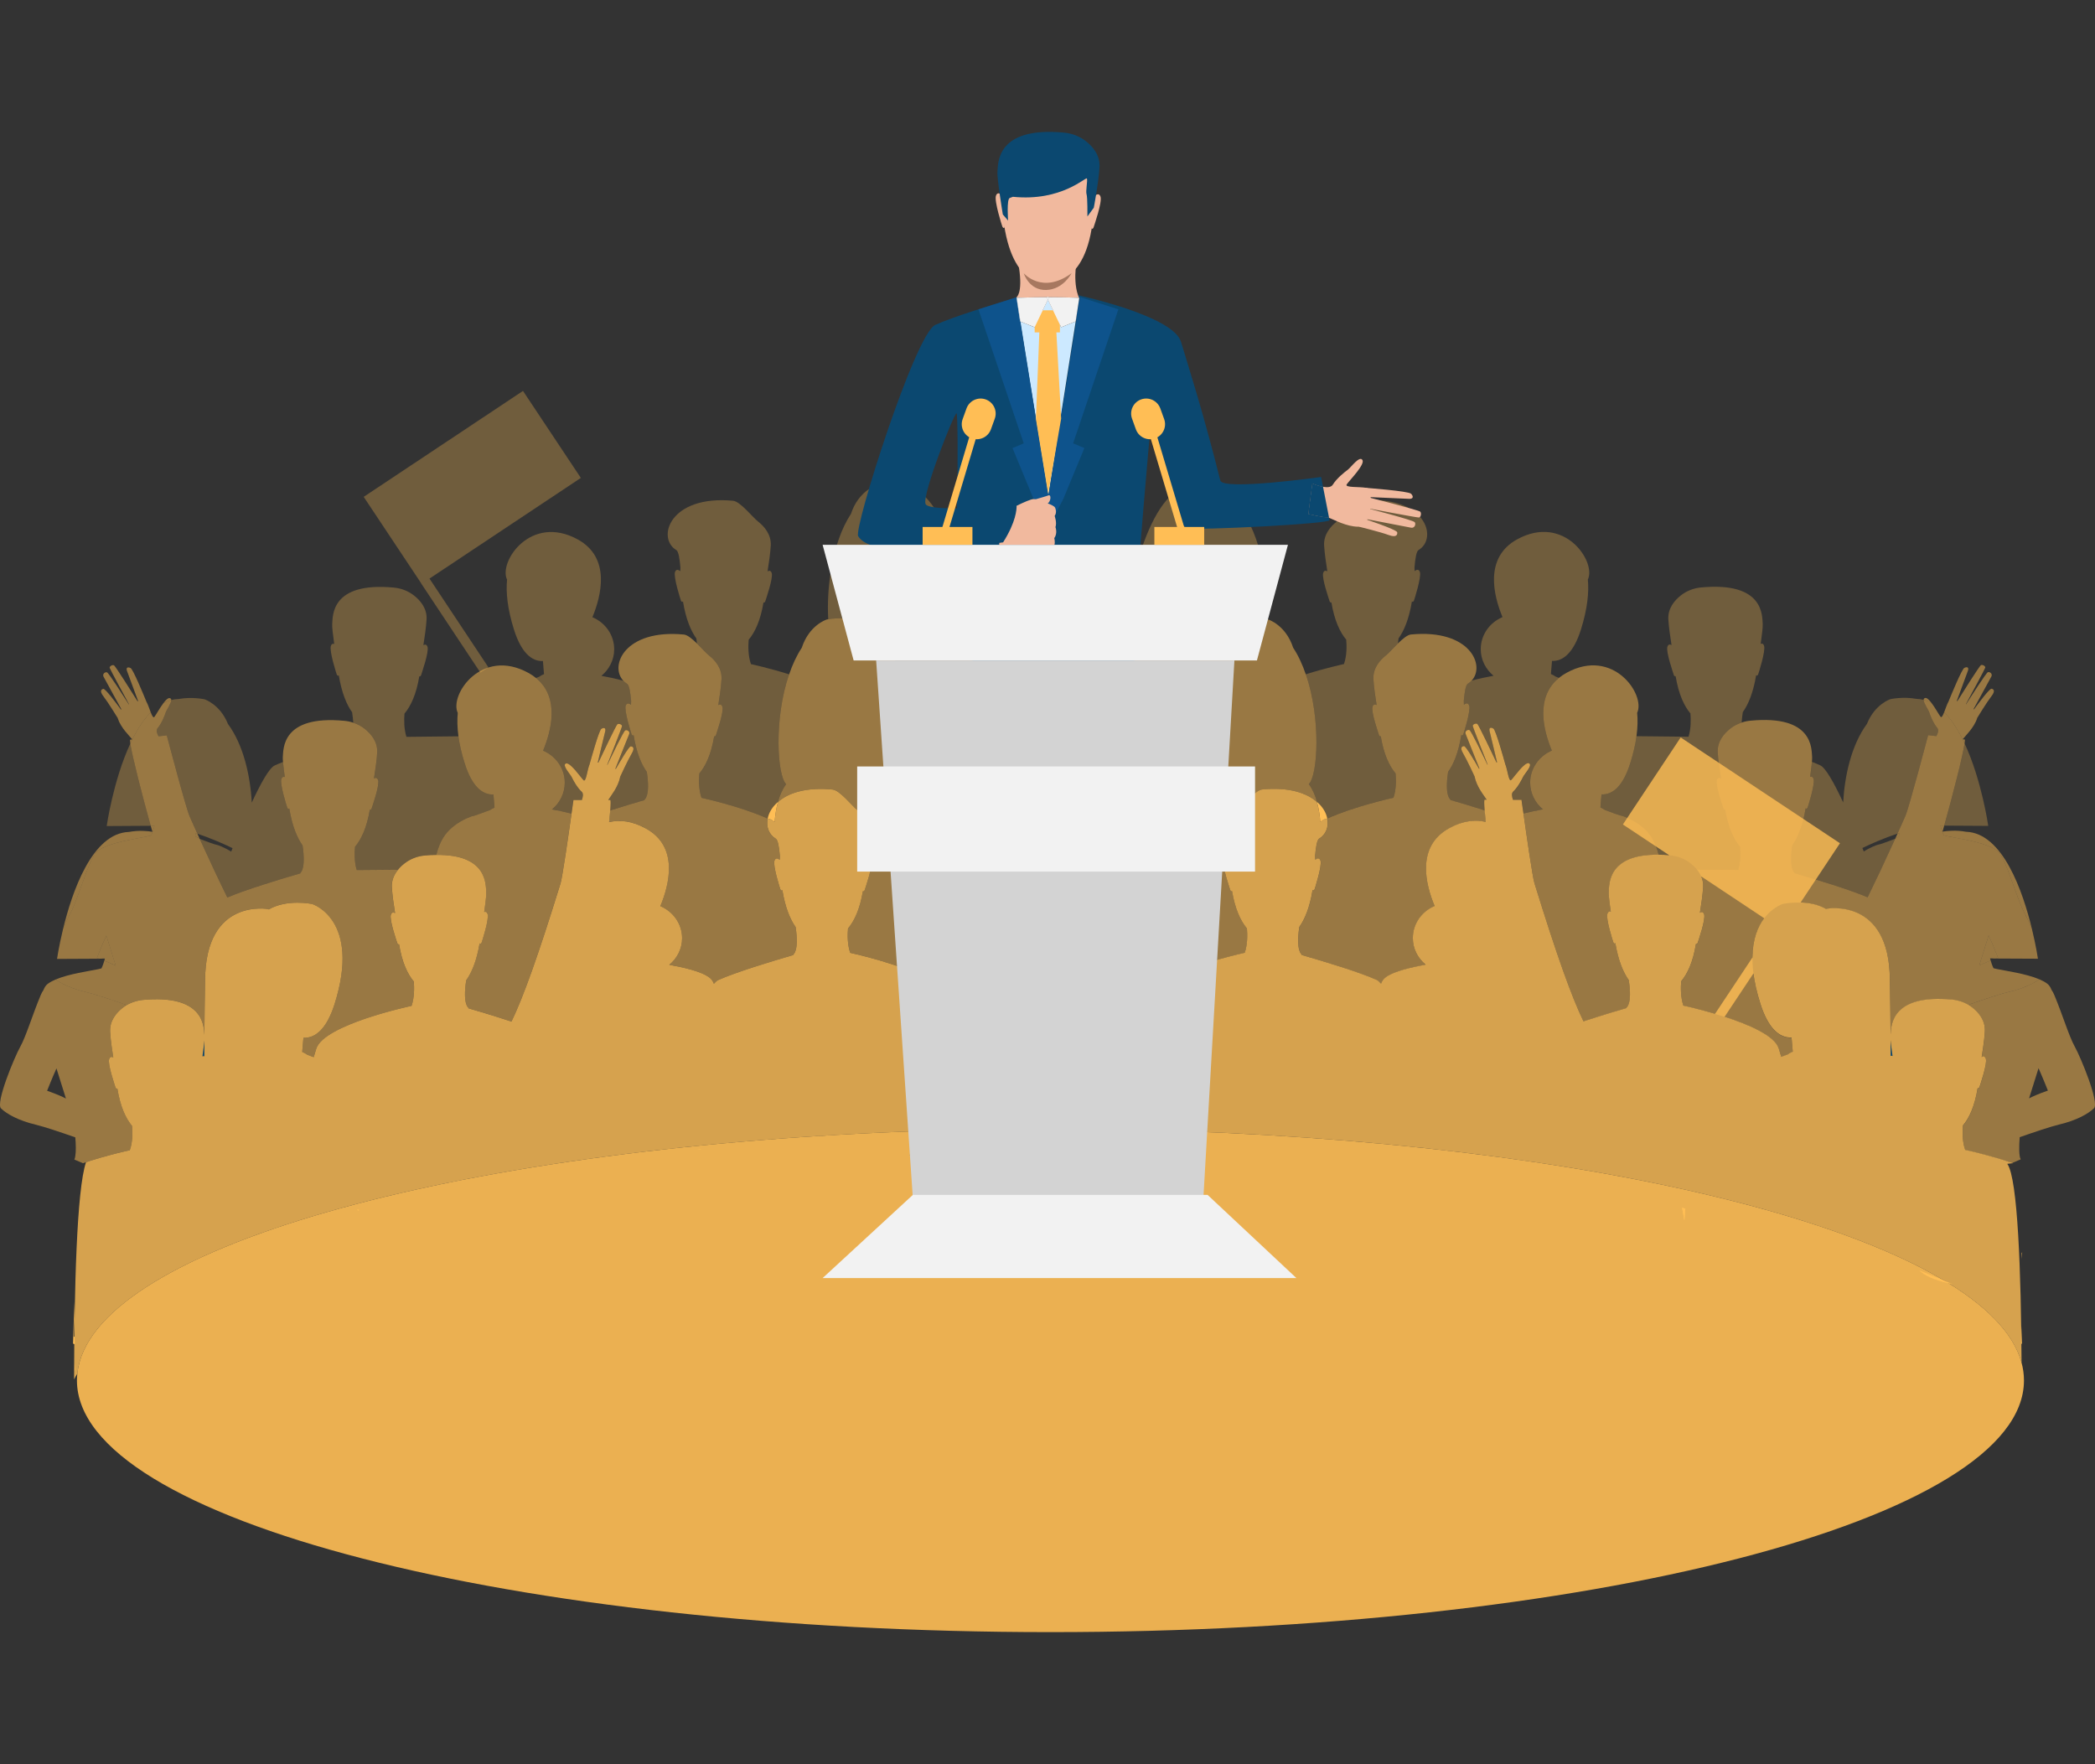 <?xml version="1.0" encoding="iso-8859-1"?>
<!-- Generator: Adobe Illustrator 23.0.2, SVG Export Plug-In . SVG Version: 6.00 Build 0)  -->
<svg version="1.1" xmlns="http://www.w3.org/2000/svg" xmlns:xlink="http://www.w3.org/1999/xlink" x="0px" y="0px"
	 viewBox="0 0 500 421" style="enable-background:new 0 0 500 421;" xml:space="preserve">
<rect x="0" y="0" width="500" height="421" fill="#333333" stroke="none"/>
<g id="BACKGROUND">
</g>
<g id="DESIGNED_BY_FREEPIK">
	<g>
		<path style="opacity:0.9;fill:#FFBE55;" d="M483.047,329.465c0,33.169-104.021,60.059-232.349,60.059
			c-128.313,0-232.334-26.89-232.334-60.059c0-0.543,0.031-1.085,0.097-1.627c3.026-29.536,88.557-53.763,199.194-57.829
			c1.563-0.064,3.126-0.111,4.704-0.159c0.047,0.159,0.112,0.319,0.159,0.478c0.638,1.865,1.323,3.635,1.977,5.07
			c0.859,1.912,1.722,3.235,2.453,3.426c1.373,0.35,14.283-0.159,23.065-0.749c8.782,0.59,21.693,1.083,23.047,0.733
			c0.75-0.191,1.594-1.515,2.456-3.428c0.669-1.466,1.37-3.283,2.024-5.18c0.05-0.128,0.097-0.271,0.128-0.398
			c1.563,0.048,3.11,0.096,4.654,0.16c107.847,3.793,192.167,26.714,200.106,55.102
			C482.841,326.515,483.047,327.981,483.047,329.465z"/>
		<g style="opacity:0.3;">
			<path style="fill:#FFBE55;" d="M237.314,185.745c4.209-0.989,6.998-2.55,8.368-3.873c1.357-1.325-3.222-12.338-4.576-14.744
				c-1.339-2.407-2.92-7.668-4.832-12.272c-0.205-0.493-0.445-0.909-0.704-1.308c-0.237-0.59-0.557-1.083-1.002-1.434
				c-0.638-0.495-1.501-0.909-2.488-1.292c-1.118-7.699-5.809-34.603-16.839-34.983c0,0-0.016,0-0.031,0
				c-3.235-0.606-6.183,0.048-6.183,0.048s-4.162,1.307-5.931,6.745c-4.589,6.997-5.846,17.868-5.429,25.151
				c0.909-0.143,3.3-0.461,5.85,0.033h0.016c10.999,0.426,15.641,27.286,16.758,35.016c0.99,0.366,1.849,0.795,2.488,1.29
				c0.429,0.335,0.75,0.812,0.987,1.402c0.271,0.398,0.51,0.845,0.719,1.339c1.915,4.606,3.477,9.867,4.816,12.274
				c1.339,2.42,5.899,13.435,4.545,14.743c-1.354,1.323-4.159,2.9-8.353,3.874c-2.039,0.478-5.878,1.754-9.402,2.982
				c-0.19,2.279-0.174,4.606,0.24,5.292c0.495,0.828,3.11,4.798,4.944,7.585c2.245,1.244,3.923,2.629,4.352,4.113
				c0.51,1.704,1.13,3.745,1.865,6.169h0.016c2.662-0.162,5.339-0.321,8.032-0.464c0.878-0.048,1.771-0.081,2.662-0.129
				c1.192-18.299-2.042-30.809-4.819-37.887c0.638-0.318,1.195-0.654,1.61-1.02c0,0-6.043-9.069-6.824-10.359
				c-0.414-0.685-0.414-2.997-0.224-5.292C231.452,187.516,235.29,186.224,237.314,185.745z M232.467,172.277
				c1.118,2.519,2.232,5.356,2.232,5.356c-2.547,0.892-3.599,1.387-4.492,1.849C230.907,177.266,231.735,174.604,232.467,172.277z"
				/>
			<path style="fill:#FFBE55;" d="M187.634,187.142c-0.94,1.29-1.563,2.774-1.961,4.256c-0.495,1.737-0.701,3.443-0.794,4.751
				c-0.096-0.048-0.193-0.112-0.305-0.16c-0.349-0.335-0.812-0.542-1.307-0.605c-0.016,0-0.031-0.016-0.047-0.016
				c-6.538-2.931-15.367-4.858-15.796-4.955c-0.685-1.977-0.641-4.304-0.514-5.801c0,0,0,0,0-0.016
				c1.485-1.77,2.824-4.544,3.536-8.879c0.24,0.159,0.417-0.24,0.417-0.24c0.128-0.43,1.943-5.596,1.544-6.791
				c-0.209-0.654-0.623-0.605-0.974-0.413c0.305-1.865,0.654-4.306,0.766-6.139c0.143-2.598-1.451-4.492-3.014-5.72
				c-0.685-0.542-1.737-1.753-2.839-2.836c-0.031-0.383-0.097-0.781-0.159-1.213c-1.292-1.801-2.488-4.575-3.191-8.845
				c-0.016,0.016-0.016,0.048-0.016,0.048c-0.271,0.255-0.461-0.223-0.461-0.223c-0.081-0.191-1.834-5.627-1.42-6.822
				c0.302-0.845,0.924-0.478,1.258-0.207c0-0.207,0.016-0.511,0.031-0.861c-0.159-1.992-0.445-3.857-0.956-4.161
				c-4.816-2.853-1.628-13.198,13.53-11.782c1.737,0.174,4.592,3.887,5.98,4.972c1.544,1.227,3.154,3.124,3.014,5.722
				c-0.112,1.849-0.464,4.271-0.766,6.152c0.336-0.19,0.766-0.271,0.987,0.398c0.402,1.195-1.417,6.36-1.544,6.791
				c0,0-0.174,0.398-0.414,0.223c-0.716,4.352-2.055,7.142-3.537,8.912c-0.124,1.482-0.159,3.826,0.545,5.819
				c0.143,0.031,4.334,0.939,9.1,2.434C184.667,171.586,185.495,185.134,187.634,187.142z"/>
			<path style="fill:#FFBE55;" d="M153.84,190.814c0,0,0,0.048,0,0.128c-2.372,0.685-5.308,1.563-8.206,2.489
				c0.128-1.563,0.143-2.519,0-2.519h-0.479c0.557-0.909,2.391-3.062,2.836-5.421c0.015-0.048,0.031-0.079,0.015-0.128h0.016
				c0,0,1.802-3.921,2.727-5.482c0.94-1.547,0.14-1.754-0.208-1.77c-0.448,0-2.646,3.793-3.571,5.404
				c-0.031-0.031-0.062-0.047-0.093-0.065c0.844-2.087,3.088-7.699,3.281-8.241c0.271-0.669-0.51-1.132-0.94-0.908
				c-0.398,0.223-3.235,6.09-4.24,8.225l-0.062-0.016c0.909-2.279,3.505-8.848,3.536-9.198c0.062-0.447-0.862-0.733-1.118-0.462
				c-0.364,0.385-3.536,7.062-4.523,9.151c-0.047,0-0.097,0-0.143-0.017c0.224-0.908,0.623-2.614,0.987-4.176
				c0.383-1.561,0.716-2.979,0.797-3.298c0.174-0.797-0.286-0.973-0.925-0.574c-0.576,0.367-2.469,7.237-2.836,8.544
				c0,0.016-0.016,0.031-0.016,0.031c-0.511,1.244-0.813,4.288-1.404,3.683c-0.685-0.687-3.203-4.382-4.206-3.983
				c-1.006,0.398,1.033,2.501,1.416,3.298c0.271,0.59,1.245,2.439,2.329,3.426c0.464,0.43,0.336,1.227,0.05,1.993
				c-1.164,0.001-2.008,0.001-2.008,0.001s-0.178,1.308-0.464,3.252c-1.594-0.414-3.25-0.749-4.654-1.004
				c1.865-1.53,3.045-3.811,3.06-6.36c0-3.428-2.139-6.36-5.18-7.665c1.908-4.576,4.091-12.643-1.697-17.344
				c0.271-0.11,0.542-0.222,0.813-0.317c0,0,0.367-0.288,1.102-0.605c-0.016-0.255-0.034-0.511-0.065-0.766
				c-0.062-0.828-0.128-1.625-0.19-2.343l-0.016-0.017c-2.631,0.112-5.149-1.96-6.89-7.475c-1.578-5.003-1.946-8.908-1.659-11.953
				c-2.073-4.24,5.641-15.734,16.861-9.599c8.004,4.382,5.582,13.58,3.512,18.568c3.06,1.29,5.196,4.223,5.199,7.651
				c0,2.534-1.195,4.814-3.06,6.345c1.579,0.286,3.474,0.669,5.246,1.161c0.255,0.288,0.557,0.526,0.909,0.733
				c0.508,0.304,0.782,2.12,0.956,4.097v0.048c-0.016,0.366-0.031,0.654-0.031,0.876c-0.336-0.271-0.959-0.638-1.261,0.207
				c-0.414,1.196,1.326,6.631,1.404,6.823c0,0,0.193,0.478,0.464,0.223c0,0,0.016-0.015,0.016-0.031
				c0.685,4.223,1.865,6.997,3.157,8.798c0,0,0,0,0,0.016C155.26,189.985,153.84,190.814,153.84,190.814z"/>
			<path style="fill:#FFBE55;" d="M118.026,192.734c-0.526,0.24-0.847,0.447-0.99,0.542c-0.062,0.048-0.093,0.064-0.093,0.064
				c-1.609,0.606-3.477,1.309-4.318,1.468c-0.065,0.016-0.128,0.033-0.209,0.079c-0.844,0.303-4.175,1.627-6.183,4.383
				c-1.052,1.437-1.69,3.126-2.104,4.768c-0.859,0-1.799,0.048-2.805,0.143c-1.722,0.16-3.396,0.797-4.782,1.883
				c-0.542,0.414-1.083,0.908-1.547,1.498l-9.85,0.081c-0.588-1.911-0.542-4.111-0.414-5.531c0,0,0,0,0-0.016
				c1.482-1.77,2.821-4.542,3.536-8.879c0.24,0.191,0.414-0.238,0.414-0.238c0.143-0.431,1.961-5.597,1.56-6.793
				c-0.224-0.652-0.654-0.588-0.987-0.414c0.302-1.865,0.67-4.304,0.763-6.136c0.159-2.598-1.451-4.494-2.998-5.72
				c-0.813-0.638-1.737-1.116-2.708-1.435c-0.047-0.702-0.128-1.53-0.274-2.486c-1.289-1.803-2.484-4.592-3.188-8.848
				c-0.016,0.019-0.016,0.034-0.016,0.05c-0.271,0.255-0.464-0.223-0.464-0.223c-0.078-0.207-1.831-5.627-1.401-6.823
				c0.19-0.542,0.507-0.574,0.797-0.462c-0.289-2.056-0.545-4.144-0.479-4.766c0.159-1.785-0.448-10.121,14.71-8.69
				c1.737,0.16,3.412,0.797,4.797,1.88c1.547,1.211,3.157,3.108,3.013,5.722c-0.112,1.849-0.461,4.271-0.763,6.153
				c0.336-0.209,0.766-0.271,0.987,0.398c0.398,1.195-1.417,6.343-1.544,6.79c0,0-0.177,0.383-0.414,0.223
				c-0.716,4.352-2.055,7.142-3.537,8.911c-0.112,1.42-0.143,3.619,0.464,5.548l12.415-0.131c0.255,1.897,0.735,4.033,1.485,6.407
				c1.722,5.515,4.225,7.602,6.871,7.475v0.016c0.062,0.718,0.143,1.514,0.205,2.344
				C117.995,192.223,118.011,192.478,118.026,192.734z"/>
			<path style="fill:#FFBE55;" d="M35.972,197.084l-10.507,0.065c0,0,1.56-10.951,5.638-19.685
				C31.567,180.524,34.057,190.263,35.972,197.084z"/>
			<path style="fill:#FFBE55;" d="M71.677,208.332c0,0,0,0.031,0,0.111c-5.23,1.515-13.15,3.923-17.421,5.758
				c-1.899-3.857-4.081-8.48-6.6-14.009c0.031,0.016,0.047,0.033,0.047,0.033c1.61,0.62,3.474,1.322,4.302,1.48
				c0,0,1.482,0.478,3.175,1.546c0.109-0.271,0.205-0.557,0.318-0.828c-2.073-1.004-5.087-2.344-8.387-3.442
				c-0.604-1.323-1.211-2.695-1.846-4.128c-0.881-1.929-5.457-19.35-5.457-19.35s-0.828,0.096-1.977,0.224
				c-0.383-0.718-0.604-1.483-0.19-1.977c0.956-1.116,1.703-3.06,1.893-3.681c0.208-0.655,1.357-2.218,1.342-2.999
				c0.542-0.143,1.114-0.223,1.687-0.238c0.015,0,0.015,0,0.031,0c3.238-0.59,6.201,0.062,6.201,0.062s3.714,1.163,5.613,5.898
				c3.714,5.034,5.342,12.415,5.679,18.758c2.214-4.782,4.222-8.304,5.479-8.863c0.576-0.271,1.245-0.543,1.977-0.83
				c0.081,0.94,0.255,2.279,0.433,3.586c-0.29-0.112-0.623-0.064-0.816,0.478c-0.411,1.195,1.326,6.631,1.404,6.823
				c0,0,0.193,0.478,0.464,0.222c0,0,0.016-0.015,0.016-0.031c0.704,4.256,1.899,7.03,3.172,8.831
				C73.078,207.501,71.677,208.332,71.677,208.332z"/>
		</g>
		<path style="fill:#0B4870;" d="M218.759,257.541c0,0-0.844,9.15-1.591,18.267c2.136-0.128,4.287-0.257,6.441-0.367
			c0.286-0.017,0.573-0.033,0.875-0.048C221.711,269.366,218.759,257.541,218.759,257.541z M48.316,252.105
			c0.146-0.064,0.305-0.079,0.448,0c0-1.259,0-2.534,0.016-3.811C48.699,249.252,48.509,250.685,48.316,252.105z"/>
		<path style="opacity:0.5;fill:#FFBE55;" d="M229.301,199.137c-1.339-2.406-2.902-7.668-4.816-12.274
			c-0.209-0.493-0.448-0.94-0.719-1.339c-0.237-0.59-0.557-1.068-0.987-1.402c-0.638-0.495-1.498-0.925-2.488-1.29
			c-1.117-7.73-5.759-34.589-16.758-35.016h-0.016c-2.55-0.493-4.941-0.176-5.85-0.033c-0.255,0.048-0.383,0.081-0.383,0.081
			s-4.159,1.292-5.927,6.728c-1.242,1.88-2.232,4.049-3.014,6.343h-0.016c-3.661,10.65-2.833,24.199-0.694,26.207
			c-0.94,1.29-1.563,2.774-1.961,4.256c2.438-2.12,6.678-3.588,13.038-2.968c1.737,0.16,4.592,3.89,5.962,4.972
			c1.563,1.228,3.157,3.124,3.014,5.724c-0.112,1.848-0.461,4.287-0.778,6.152c0.352-0.192,0.782-0.271,0.987,0.398
			c0.398,1.195-1.417,6.36-1.544,6.79c0,0-0.19,0.398-0.414,0.224c-0.732,4.351-2.07,7.142-3.552,8.912
			c-0.128,1.482-0.159,3.826,0.526,5.801c0.255,0.064,11.796,2.548,18.365,6.212c-1.834-2.788-4.449-6.757-4.944-7.585
			c-0.414-0.687-0.43-3.014-0.24-5.292c3.524-1.228,7.363-2.505,9.402-2.982c4.193-0.974,6.998-2.551,8.353-3.874
			C235.2,212.572,230.639,201.558,229.301,199.137z M218.386,211.476c0.701-2.201,1.544-4.863,2.26-7.19
			c1.118,2.501,2.232,5.339,2.232,5.339C220.328,210.519,219.276,211.03,218.386,211.476z"/>
		<path style="opacity:0.5;fill:#FFBE55;" d="M189.33,227.802c0,0,0,0.064,0,0.128c-5.451,1.58-13.835,4.131-17.932,5.982
			c-0.302,0.143-0.623,0.447-1.021,0.876c-0.221-0.588-0.557-1.083-1.002-1.434c-2.058-1.594-6.519-2.501-9.645-3.091
			c1.865-1.53,3.06-3.793,3.06-6.343c0-3.427-2.139-6.36-5.199-7.651c2.089-4.99,4.523-14.171-3.477-18.569
			c-3.269-1.801-6.233-2.089-8.751-1.497c0.112-1.051,0.206-1.993,0.271-2.772c2.898-0.926,5.834-1.804,8.206-2.489
			c0-0.079,0-0.128,0-0.128s1.42-0.83,0.542-6.567c0-0.016,0-0.016,0-0.016c-1.292-1.801-2.472-4.575-3.157-8.798
			c0,0.016-0.016,0.031-0.016,0.031c-0.271,0.255-0.464-0.223-0.464-0.223c-0.078-0.191-1.818-5.627-1.404-6.823
			c0.302-0.845,0.925-0.478,1.261-0.207c0-0.222,0.016-0.511,0.031-0.876v-0.048c-0.174-1.977-0.448-3.793-0.956-4.097
			c-0.352-0.207-0.654-0.445-0.909-0.733c-3.381-3.552,0.38-12.369,14.455-11.018c0.859,0.081,2.008,1.052,3.122,2.137
			c1.102,1.083,2.154,2.294,2.839,2.836c1.563,1.228,3.157,3.123,3.014,5.72c-0.112,1.834-0.461,4.274-0.766,6.139
			c0.352-0.193,0.766-0.241,0.974,0.413c0.398,1.195-1.417,6.362-1.544,6.791c0,0-0.178,0.398-0.417,0.24
			c-0.713,4.335-2.052,7.109-3.536,8.879c0,0.016,0,0.016,0,0.016c-0.128,1.497-0.171,3.824,0.514,5.801
			c0.43,0.096,9.259,2.023,15.796,4.955c-0.414,1.96,0.302,3.825,1.946,4.813c0.511,0.303,0.797,2.168,0.956,4.161
			c-0.031,0.35-0.031,0.654-0.047,0.861c-0.333-0.271-0.94-0.638-1.242,0.207c-0.414,1.195,1.323,6.631,1.404,6.822
			c0,0,0.19,0.478,0.461,0.223c0,0,0-0.031,0.016-0.048c0.704,4.273,1.899,7.045,3.175,8.846
			C190.747,226.989,189.33,227.802,189.33,227.802z"/>
		<path style="opacity:0.5;fill:#FFBE55;" d="M27.626,230.479c-0.704-2.215-1.532-4.861-2.251-7.204
			c-1.13,2.519-2.245,5.356-2.245,5.356c0.174,0.062,0.349,0.128,0.51,0.174h0.492c0.305-0.033,0.591-0.048,0.909-0.033
			c-0.047,0.176-0.094,0.352-0.143,0.51C26.237,229.794,26.972,230.16,27.626,230.479z M19.808,277.614
			c0.062-0.016,0.128-0.033,0.19-0.064c0.178-0.064,0.367-0.128,0.542-0.176c1.052-0.35,2.104-0.685,3.091-0.971
			c0.065-0.019,0.112-0.034,0.159-0.05c0.735-0.207,1.42-0.398,2.073-0.574c1.578-0.43,2.917-0.764,3.842-0.971
			c0.205-0.048,0.383-0.096,0.542-0.128c0.398-0.096,0.654-0.145,0.732-0.16c0.703-1.977,0.669-4.321,0.542-5.819
			c-1.482-1.768-2.805-4.558-3.508-8.91c-0.24,0.16-0.43-0.223-0.43-0.223c-0.128-0.447-1.93-5.595-1.532-6.79
			c0.221-0.669,0.654-0.606,0.99-0.414c-0.131-0.814-0.274-1.739-0.402-2.679c-0.047-0.302-0.078-0.606-0.112-0.908
			c-0.031-0.255-0.062-0.511-0.093-0.766c-0.065-0.637-0.112-1.227-0.143-1.785c-0.146-2.614,1.463-4.511,3.01-5.722
			c0.205-0.159,0.414-0.302,0.619-0.447c0-0.11-0.015-0.207-0.015-0.317c-3.521-1.228-7.363-2.501-9.386-2.979
			c-3.284-0.766-5.694-1.896-7.238-2.995c-0.016,0-0.016,0-0.016,0c-0.735,0.318-1.373,0.669-1.883,1.051
			c-0.43,0.335-0.763,0.83-0.987,1.42c0,0.016,0,0.016,0,0.016c-0.271,0.383-0.507,0.813-0.7,1.29
			c-1.927,4.607-3.505,9.869-4.86,12.275c-1.354,2.406-5.943,13.407-4.586,14.728c1.37,1.323,4.159,2.901,8.35,3.888
			c2.042,0.493,5.868,1.784,9.374,3.01c0.146,1.673,0.178,3.379,0,4.431c-0.047,0.381-0.128,0.685-0.236,0.861 M11.244,260.321
			c0,0,1.115-2.836,2.232-5.339c0.732,2.343,1.56,5.003,2.263,7.202C14.846,261.725,13.797,261.23,11.244,260.321z M35.007,167.596
			c0,0-0.015-0.016-0.031-0.047c-0.016-0.033-0.031-0.064-0.047-0.112c-0.623-1.53-3.176-7.729-3.764-8.001
			c-0.685-0.335-1.133-0.111-0.862,0.671c0.224,0.605,2.011,5.465,2.665,7.218c-0.047,0.016-0.096,0.016-0.143,0.033
			c-1.242-1.993-5.184-8.223-5.597-8.558c-0.286-0.224-1.146,0.174-1.052,0.59c0.097,0.35,3.446,6.55,4.626,8.718l-0.05,0.016
			c-1.273-1.993-4.782-7.475-5.196-7.651c-0.464-0.176-1.18,0.383-0.847,1.02c0.274,0.511,3.176,5.819,4.259,7.78
			c-0.031,0.031-0.065,0.047-0.097,0.079c-1.083-1.499-3.745-5.022-4.19-4.942c-0.336,0.048-1.102,0.367,0.016,1.785
			c1.115,1.435,3.365,5.117,3.365,5.117h0.016c0,0.048,0.016,0.079,0.031,0.128c0.732,2.279,2.805,4.192,3.459,5.037
			c-0.271,0.031-0.445,0.064-0.479,0.048c-0.078,0.015-0.062,0.35,0.016,0.94c0.146-0.335,0.305-0.654,0.479-0.973
			c1.227-2.503,2.693-4.768,4.399-6.472C35.661,169.207,35.328,168.171,35.007,167.596z M35.988,197.084h-0.016
			c0.143,0.495,0.286,0.973,0.414,1.435c-1.021-0.176-3.238-0.414-5.594,0.033c-0.019,0-0.019,0-0.034,0
			c-8.813,0.305-13.592,14.395-15.728,23.259c0.688-1.642,1.308-2.998,1.691-3.683c1.354-2.407,2.914-7.666,4.825-12.274
			c0.209-0.478,0.448-0.908,0.704-1.29c0.24-0.605,0.557-1.1,1.002-1.435c1.339-1.037,3.699-1.787,6.04-2.344
			c2.344-0.542,4.688-0.911,5.977-1.181c0.209-0.064,0.414-0.095,0.623-0.159c0.062-0.016,0.128-0.033,0.174-0.048
			c0,0,0.464-0.861,0.813-2.327C36.576,197.068,36.274,197.068,35.988,197.084z M40.539,166.623c-0.399-0.112-0.94,0.4-1.497,1.133
			c0.588-0.303,1.195-0.528,1.834-0.688C40.875,166.846,40.779,166.687,40.539,166.623z M47.111,198.98
			c-0.143-0.048-0.302-0.097-0.445-0.143c0,0,0,0.016,0,0.031c-0.016,0.24-0.031,0.495-0.062,0.749
			c0.589,0.255,0.94,0.479,1.052,0.574C47.478,199.793,47.304,199.394,47.111,198.98z"/>
		<path style="opacity:0.5;fill:#FFBE55;" d="M98.223,240.062c-0.352,0.079-20.992,4.483-22.745,10.253
			c-0.174,0.621-0.383,1.29-0.607,1.992c-0.526-0.191-1.052-0.398-1.578-0.59v-0.016c0,0-0.38-0.303-1.161-0.637
			c0.015-0.271,0.031-0.557,0.062-0.828c0.065-0.894,0.143-1.754,0.224-2.534c0,0,0,0,0-0.017c2.836,0.126,5.548-2.089,7.425-8.035
			c6.388-20.197-5.311-23.876-5.311-23.876s-5.962-1.337-10.488,1.311c0.031-0.033,0.062-0.081,0.097-0.112
			c0,0-15.161-2.9-15.189,17.024c-0.078,4.24-0.14,8.672-0.171,13.007c-0.112-2.296-0.305-9.707-14.682-8.365
			c-0.367,0.031-0.735,0.095-1.099,0.176c-0.128,0.031-0.271,0.064-0.399,0.095c-0.94,0.241-1.849,0.623-2.681,1.149
			c0-0.11-0.015-0.207-0.015-0.317c-3.521-1.228-7.363-2.501-9.386-2.979c-3.284-0.766-5.694-1.896-7.238-2.995
			c3.188-1.357,8.032-2.011,10.136-2.458c0.271-0.062,0.526-0.145,0.797-0.191c0,0,0.352-0.669,0.685-1.834
			c1.339,0.511,2.073,0.876,2.727,1.195c-0.704-2.215-1.532-4.861-2.251-7.204c-1.13,2.519-2.245,5.356-2.245,5.356
			c0.174,0.062,0.349,0.128,0.51,0.174l-10.027,0.051c0,0,0.43-2.965,1.416-7.047c0.688-1.642,1.308-2.998,1.691-3.683
			c1.354-2.407,2.914-7.666,4.825-12.274c0.209-0.478,0.448-0.908,0.704-1.29c0.24-0.605,0.557-1.1,1.002-1.435
			c1.339-1.037,3.699-1.787,6.04-2.344c2.344-0.542,4.688-0.911,5.977-1.181c0.209-0.064,0.414-0.095,0.623-0.159
			c0.062-0.016,0.128-0.033,0.174-0.048c0,0,0.464-0.861,0.813-2.327c-0.302,0-0.604,0-0.89,0.016h-0.016
			c-1.915-6.821-4.405-16.561-4.869-19.619c0.146-0.335,0.305-0.654,0.479-0.973c0.112,0.159,0.174,0.255,0.19,0.333
			c0-0.078-0.078-0.174-0.19-0.333c1.227-2.503,2.693-4.768,4.399-6.472c0.32,0.813,0.607,1.402,0.878,1.068
			c0.367-0.462,1.289-2.168,2.182-3.331c0.588-0.303,1.195-0.528,1.834-0.688c0.015,0.781-1.133,2.344-1.342,2.999
			c-0.19,0.621-0.937,2.565-1.893,3.681c-0.414,0.493-0.193,1.259,0.19,1.977c1.149-0.128,1.977-0.224,1.977-0.224
			s4.576,17.421,5.457,19.35c0.635,1.434,1.242,2.805,1.846,4.128c-0.143-0.048-0.302-0.097-0.445-0.143c0,0,0,0.016,0,0.031
			c-0.016,0.24-0.031,0.495-0.062,0.749c0.589,0.255,0.94,0.479,1.052,0.574c2.519,5.529,4.701,10.152,6.6,14.009
			c4.271-1.835,12.191-4.243,17.421-5.758c0-0.079,0-0.111,0-0.111s1.401-0.831,0.539-6.567c-1.273-1.801-2.469-4.575-3.172-8.831
			c0,0.016-0.016,0.031-0.016,0.031c-0.271,0.255-0.464-0.222-0.464-0.222c-0.078-0.191-1.815-5.627-1.404-6.823
			c0.193-0.542,0.526-0.59,0.816-0.478c-0.178-1.307-0.352-2.646-0.433-3.586c-0.047-0.526-0.062-0.94-0.047-1.163
			c0.174-1.785-0.417-10.123,14.741-8.659c0.704,0.064,1.404,0.207,2.073,0.447c0.971,0.319,1.896,0.797,2.708,1.435
			c1.547,1.227,3.157,3.122,2.998,5.72c-0.093,1.832-0.461,4.271-0.763,6.136c0.333-0.174,0.763-0.238,0.987,0.414
			c0.402,1.196-1.416,6.362-1.56,6.793c0,0-0.174,0.43-0.414,0.238c-0.716,4.337-2.055,7.109-3.536,8.879c0,0.016,0,0.016,0,0.016
			c-0.128,1.419-0.174,3.619,0.414,5.531l9.85-0.081c-0.906,1.1-1.575,2.503-1.479,4.209c0.112,1.848,0.461,4.287,0.766,6.152
			c-0.352-0.192-0.781-0.271-1.005,0.398c-0.38,1.195,1.404,6.36,1.547,6.79c0,0,0.174,0.398,0.414,0.24
			c0.704,4.352,2.042,7.142,3.524,8.908C98.874,235.742,98.908,238.085,98.223,240.062z"/>
		<path style="fill:#FFBE55;" d="M98.55,288.279c-0.062,0.016-0.318,0.11-0.75,0.238 M183.219,195.367
			c0.016,0,0.031,0.016,0.047,0.016c0.495,0.064,0.959,0.271,1.307,0.605c0.112,0.048,0.209,0.112,0.305,0.16
			c0.093-1.307,0.299-3.014,0.794-4.751C184.271,192.593,183.475,194.012,183.219,195.367z"/>
		<path style="opacity:0.8;fill:#FFBE55;" d="M256.914,269.707c-0.016-0.096-0.031-0.191-0.065-0.286
			c-0.016-0.16-0.047-0.303-0.078-0.447c-0.177-0.861-0.286-1.42-0.286-1.42s-2.824,0.398-6.457,0.797h-0.062
			c-2.12,0.224-4.495,0.462-6.743,0.623c-4.623,0.302-8.72,0.319-8.975-0.654c-2.677-10.695-5.003-18.634-6.743-24.42h-0.016
			c-0.732-2.422-1.354-4.463-1.865-6.169c-0.43-1.482-2.104-2.869-4.349-4.113c-6.569-3.666-18.109-6.152-18.365-6.215
			c-0.685-1.977-0.654-4.32-0.526-5.801c1.485-1.77,2.824-4.559,3.555-8.911c0.224,0.176,0.414-0.223,0.414-0.223
			c0.128-0.43,1.946-5.594,1.547-6.79c-0.209-0.669-0.638-0.59-0.99-0.398c0.321-1.865,0.669-4.304,0.781-6.153
			c0.128-2.598-1.466-4.496-3.01-5.722c-1.373-1.083-4.24-4.815-5.977-4.973c-6.36-0.621-10.6,0.845-13.023,2.965
			c-0.51,1.737-0.704,3.443-0.797,4.749c-0.096-0.047-0.193-0.11-0.321-0.159c-0.333-0.334-0.797-0.542-1.307-0.605
			c-0.016,0-0.016-0.017-0.031-0.017c-0.414,1.961,0.302,3.826,1.946,4.815c0.51,0.303,0.797,2.168,0.956,4.161
			c-0.031,0.35-0.031,0.652-0.047,0.861c-0.336-0.272-0.94-0.638-1.245,0.207c-0.414,1.195,1.323,6.631,1.404,6.821
			c0,0,0.19,0.479,0.461,0.224c0,0,0-0.033,0.016-0.048c0.704,4.271,1.899,7.045,3.172,8.846c0.862,5.739-0.557,6.552-0.557,6.552
			s0,0.064,0,0.128c-5.451,1.578-13.835,4.128-17.932,5.977c-0.302,0.143-0.623,0.447-1.021,0.876
			c-0.221-0.59-0.557-1.083-1.002-1.435c-2.058-1.594-6.519-2.502-9.645-3.091c1.865-1.53,3.06-3.793,3.06-6.345
			c0-3.426-2.135-6.359-5.196-7.651c2.089-4.989,4.527-14.17-3.474-18.553c-3.285-1.801-6.233-2.104-8.751-1.499
			c0.112-1.052,0.209-1.992,0.271-2.774c0.128-1.561,0.143-2.517,0-2.517h-0.476c0.557-0.909,2.372-3.062,2.821-5.42
			c0.016-0.064,0.031-0.079,0.016-0.128h0.016c0,0,1.803-3.921,2.727-5.484c0.94-1.561,0.143-1.753-0.208-1.768
			c-0.445,0-2.646,3.794-3.571,5.403c-0.031-0.031-0.062-0.048-0.096-0.079c0.847-2.072,3.094-7.699,3.284-8.225
			c0.271-0.669-0.511-1.132-0.94-0.909c-0.399,0.224-3.235,6.089-4.24,8.225l-0.062-0.016c0.906-2.279,3.505-8.846,3.537-9.196
			c0.065-0.447-0.859-0.733-1.115-0.462c-0.367,0.381-3.54,7.061-4.527,9.148c-0.05,0-0.096,0-0.143-0.016
			c0.221-0.909,0.62-2.614,0.987-4.176c0.383-1.561,0.719-2.981,0.797-3.298c0.174-0.797-0.286-0.973-0.924-0.574
			c-0.573,0.366-2.469,7.236-2.836,8.544c0,0.016-0.016,0.031-0.016,0.031c-0.511,1.244-0.813,4.289-1.404,3.681
			c-0.685-0.685-3.203-4.383-4.209-3.985c-1.003,0.398,1.037,2.503,1.42,3.3c0.271,0.59,1.245,2.439,2.344,3.428
			c0.461,0.43,0.318,1.227,0.047,1.992c-1.18,0-2.008,0-2.008,0s-0.174,1.306-0.461,3.252c-0.735,5.244-2.17,15.143-2.615,16.624
			c-5.308,17.168-8.879,27.145-11.715,32.995c-0.448-0.143-0.894-0.286-1.339-0.431c-0.448-0.143-0.893-0.286-1.339-0.43
			c-0.607-0.191-1.214-0.383-1.818-0.574c-0.735-0.222-1.466-0.445-2.167-0.669c-0.735-0.207-1.435-0.43-2.12-0.621
			c-0.526-0.16-1.021-0.304-1.5-0.447c0-0.079,0-0.128,0-0.128s-1.401-0.828-0.526-6.55c1.292-1.802,2.487-4.575,3.203-8.83
			l0.019,0.031c0.271,0.255,0.461-0.207,0.461-0.207c0.081-0.207,1.834-5.627,1.42-6.823c-0.193-0.542-0.511-0.59-0.813-0.478
			c0.078-0.542,0.159-1.068,0.221-1.594c0.112-0.797,0.193-1.546,0.24-2.12c0.016-0.159,0.031-0.319,0.031-0.447
			c0.016-0.254,0.016-0.462,0-0.59c-0.143-1.673,0.367-9.038-11.905-8.862c-0.862,0-1.803,0.048-2.805,0.143
			c-1.722,0.16-3.396,0.797-4.782,1.882c-0.545,0.414-1.087,0.908-1.547,1.497c-0.909,1.1-1.578,2.503-1.482,4.207
			c0.112,1.849,0.461,4.288,0.766,6.153c-0.352-0.191-0.781-0.271-1.006,0.398c-0.383,1.196,1.404,6.36,1.547,6.79
			c0,0,0.174,0.398,0.414,0.24c0.701,4.35,2.039,7.14,3.521,8.91c0.112,1.482,0.143,3.826-0.542,5.801
			c-0.349,0.081-20.992,4.48-22.745,10.25c-0.174,0.621-0.383,1.29-0.607,1.992c-0.526-0.191-1.052-0.398-1.578-0.59v-0.016
			c0,0-0.38-0.303-1.161-0.638c0.016-0.271,0.031-0.542,0.062-0.812c0.065-0.909,0.143-1.77,0.224-2.534c0,0,0,0,0-0.033
			c2.836,0.128,5.548-2.087,7.428-8.033c6.391-20.195-5.308-23.877-5.308-23.877s-5.962-1.323-10.488,1.323
			c0.031-0.033,0.062-0.081,0.096-0.112c0,0-15.161-2.902-15.192,17.023c-0.078,4.24-0.143,8.672-0.174,13.007
			c-0.112-2.294-0.302-9.707-14.682-8.368c-0.364,0.033-0.732,0.096-1.099,0.176c-0.128,0.031-0.271,0.064-0.398,0.095
			c-0.94,0.24-1.849,0.623-2.677,1.147c-0.209,0.145-0.414,0.288-0.623,0.447c-1.544,1.211-3.154,3.108-3.01,5.722
			c0.031,0.559,0.078,1.149,0.143,1.785c0.031,0.255,0.062,0.511,0.093,0.766c0.034,0.302,0.065,0.605,0.112,0.908
			c0.128,0.942,0.271,1.865,0.399,2.679c-0.333-0.191-0.766-0.255-0.987,0.414c-0.399,1.195,1.401,6.343,1.529,6.79
			c0,0,0.193,0.383,0.433,0.224c0.701,4.351,2.024,7.14,3.505,8.91c0.128,1.497,0.174,3.842-0.542,5.817
			c-0.081,0.017-0.336,0.064-0.735,0.16c-0.143,0.031-0.333,0.08-0.542,0.128c-0.925,0.207-2.263,0.542-3.842,0.971
			c-0.654,0.176-1.339,0.367-2.07,0.574c-0.05,0.016-0.081,0.031-0.143,0.048c-0.99,0.286-2.042,0.621-3.11,0.971
			c-2.248,6.552-2.805,31.003-2.852,51.852c0.221-0.462,0.476-0.925,0.781-1.387c3.026-29.536,88.557-53.763,199.194-57.829
			c0.592-6.838,1.102-12.464,1.102-12.464s1.61,6.486,3.602,12.305c0.047,0.159,0.112,0.319,0.159,0.478
			c0.638,1.865,1.323,3.635,1.977,5.07c0.859,1.912,1.722,3.235,2.453,3.426c1.373,0.35,14.283-0.159,23.065-0.749
			c4.751-0.335,8.337-0.685,8.337-0.973C258.3,276.895,257.456,272.448,256.914,269.707z M48.761,252.11
			c-0.143-0.079-0.302-0.064-0.448,0c0.193-1.418,0.383-2.853,0.464-3.809C48.761,249.575,48.761,250.85,48.761,252.11z"/>
		<path style="opacity:0.5;fill:#FFBE55;" d="M136.388,194.181c-0.732,5.244-2.164,15.142-2.612,16.624
			c-5.302,17.169-8.869,27.147-11.709,32.997c-0.445-0.142-0.894-0.285-1.339-0.428c-0.445-0.145-0.893-0.288-1.339-0.431
			c-0.607-0.191-1.211-0.383-1.818-0.574c-0.732-0.223-1.466-0.445-2.167-0.67c-0.735-0.207-1.435-0.428-2.12-0.619
			c-0.526-0.159-1.021-0.304-1.497-0.447c0-0.079,0-0.128,0-0.128s-1.404-0.828-0.529-6.55c1.292-1.801,2.487-4.576,3.203-8.832
			l0.016,0.031c0.271,0.255,0.464-0.207,0.464-0.207c0.078-0.207,1.83-5.627,1.416-6.823c-0.193-0.542-0.511-0.59-0.813-0.478
			c0.078-0.542,0.159-1.068,0.221-1.594c0.112-0.797,0.193-1.546,0.24-2.12c0.016-0.159,0.031-0.319,0.031-0.445
			c0.016-0.255,0.016-0.462,0-0.59c-0.143-1.675,0.367-9.038-11.908-8.86c0.414-1.642,1.052-3.331,2.104-4.768
			c2.008-2.757,5.339-4.08,6.183-4.383c0.081-0.047,0.143-0.064,0.209-0.079c0.84-0.159,2.708-0.862,4.318-1.468
			c0,0,0.031-0.016,0.093-0.064c0.143-0.095,0.464-0.302,0.99-0.542c-0.016-0.255-0.031-0.511-0.05-0.764
			c-0.062-0.83-0.143-1.627-0.205-2.344v-0.016c-2.646,0.128-5.149-1.96-6.871-7.475c-0.75-2.374-1.23-4.51-1.485-6.407
			c-0.286-2.136-0.317-3.969-0.159-5.579c-2.058-4.271,5.672-15.701,16.861-9.551c0.669,0.367,1.273,0.781,1.799,1.211
			c5.787,4.701,3.605,12.767,1.697,17.344c3.042,1.304,5.18,4.237,5.18,7.665c-0.016,2.55-1.195,4.83-3.06,6.36
			C133.137,193.432,134.794,193.767,136.388,194.181z"/>
		<g style="opacity:0.3;">
			
				<rect x="89.822" y="103.886" transform="matrix(0.833 -0.554 0.554 0.833 -45.574 81.805)" style="fill:#FFBE55;" width="45.638" height="24.927"/>
			
				<rect x="107.404" y="136.594" transform="matrix(0.833 -0.553 0.553 0.833 -64.462 84.896)" style="fill:#FFBE55;" width="2.298" height="25.504"/>
		</g>
		<g style="opacity:0.3;">
			<path style="fill:#FFBE55;" d="M272.041,188.741c0.193,2.296,0.193,4.608-0.224,5.292c-0.778,1.29-6.821,10.361-6.821,10.361
				c0.414,0.366,0.971,0.702,1.609,1.02c-2.774,7.078-6.009,19.59-4.813,37.889c0.894,0.048,1.784,0.079,2.662,0.128
				c2.693,0.143,5.37,0.302,8.035,0.462h0.016c0.732-2.424,1.354-4.464,1.865-6.169c0.43-1.484,2.105-2.869,4.349-4.113
				c1.834-2.789,4.449-6.759,4.944-7.587c0.414-0.686,0.43-3.014,0.237-5.293c-3.521-1.228-7.363-2.503-9.402-2.981
				c-4.193-0.973-6.998-2.55-8.353-3.873c-1.354-1.308,3.204-12.322,4.542-14.744c1.339-2.406,2.901-7.668,4.813-12.274
				c0.209-0.493,0.448-0.94,0.719-1.339c0.237-0.59,0.557-1.068,0.987-1.403c0.638-0.495,1.497-0.925,2.487-1.292
				c1.115-7.73,5.753-34.589,16.752-35.019h0.015c2.55-0.493,4.941-0.176,5.85-0.033c0.414-7.283-0.844-18.154-5.436-25.151
				c-1.768-5.436-5.931-6.743-5.931-6.743s-2.948-0.654-6.183-0.047c-0.016,0-0.031,0-0.031,0
				c-11.03,0.381-15.719,27.287-16.833,34.986c-0.987,0.383-1.849,0.797-2.487,1.292c-0.445,0.35-0.766,0.844-1.003,1.434
				c-0.255,0.398-0.495,0.814-0.703,1.307c-1.912,4.606-3.49,9.867-4.829,12.274c-1.354,2.406-5.931,13.421-4.573,14.744
				c1.37,1.323,4.159,2.884,8.368,3.873C264.694,186.222,268.536,187.514,272.041,188.741z M269.778,179.481
				c-0.893-0.463-1.946-0.957-4.495-1.849c0,0,1.118-2.838,2.232-5.356C268.25,174.602,269.078,177.264,269.778,179.481z"/>
			<path style="fill:#FFBE55;" d="M312.354,187.131c0.94,1.29,1.56,2.774,1.958,4.256c0.495,1.737,0.704,3.443,0.797,4.751
				c0.096-0.048,0.193-0.112,0.305-0.16c0.349-0.335,0.812-0.542,1.307-0.606c0.016,0,0.031-0.016,0.047-0.016
				c6.535-2.932,15.367-4.861,15.796-4.958c0.685-1.977,0.638-4.304,0.51-5.801c0,0,0,0,0-0.016c-1.485-1.77-2.823-4.544-3.54-8.879
				c-0.24,0.159-0.414-0.24-0.414-0.24c-0.128-0.43-1.946-5.594-1.547-6.79c0.208-0.654,0.623-0.605,0.974-0.414
				c-0.305-1.865-0.654-4.304-0.766-6.138c-0.143-2.598,1.451-4.494,3.01-5.722c0.688-0.542,1.74-1.753,2.839-2.836
				c0.031-0.383,0.096-0.781,0.159-1.213c1.292-1.801,2.487-4.575,3.188-8.846c0.016,0.015,0.016,0.048,0.016,0.048
				c0.271,0.255,0.464-0.222,0.464-0.222c0.078-0.191,1.831-5.627,1.417-6.823c-0.302-0.845-0.925-0.478-1.258-0.207
				c0-0.207-0.016-0.51-0.031-0.861c0.159-1.992,0.445-3.857,0.956-4.161c4.813-2.853,1.625-13.198-13.533-11.779
				c-1.737,0.174-4.592,3.888-5.977,4.973c-1.547,1.227-3.157,3.124-3.014,5.722c0.112,1.849,0.464,4.271,0.766,6.152
				c-0.336-0.19-0.766-0.271-0.987,0.398c-0.398,1.195,1.417,6.36,1.544,6.792c0,0,0.178,0.398,0.414,0.222
				c0.719,4.352,2.058,7.142,3.54,8.91c0.128,1.482,0.159,3.826-0.542,5.818c-0.143,0.031-4.337,0.94-9.103,2.438
				C315.318,171.575,314.49,185.123,312.354,187.131z"/>
			<path style="fill:#FFBE55;" d="M346.145,190.797c0,0,0,0.048,0,0.128c2.375,0.685,5.308,1.563,8.21,2.487
				c-0.128-1.563-0.143-2.519,0-2.519h0.476c-0.557-0.909-2.391-3.06-2.836-5.42c-0.016-0.048-0.031-0.079-0.016-0.128h-0.015
				c0,0-1.803-3.921-2.727-5.482c-0.94-1.547-0.143-1.754,0.209-1.77c0.445,0,2.646,3.793,3.571,5.403
				c0.031-0.031,0.062-0.047,0.093-0.064c-0.844-2.087-3.091-7.699-3.281-8.241c-0.271-0.669,0.511-1.132,0.94-0.907
				c0.398,0.222,3.234,6.088,4.24,8.223l0.062-0.016c-0.909-2.279-3.505-8.846-3.537-9.196c-0.065-0.447,0.859-0.733,1.115-0.462
				c0.367,0.383,3.54,7.061,4.527,9.15c0.047,0,0.096,0,0.143-0.017c-0.224-0.907-0.623-2.613-0.987-4.176
				c-0.383-1.561-0.719-2.979-0.797-3.298c-0.177-0.797,0.286-0.973,0.925-0.574c0.573,0.367,2.469,7.237,2.836,8.544
				c0,0.016,0.015,0.031,0.015,0.031c0.511,1.244,0.813,4.288,1.404,3.683c0.685-0.687,3.204-4.383,4.206-3.985
				c1.005,0.398-1.034,2.501-1.417,3.298c-0.271,0.59-1.245,2.439-2.329,3.428c-0.461,0.43-0.333,1.227-0.047,1.992
				c1.164,0,2.008,0,2.008,0s0.174,1.308,0.461,3.252c1.594-0.414,3.253-0.749,4.654-1.004c-1.865-1.53-3.042-3.811-3.06-6.36
				c0-3.428,2.139-6.36,5.18-7.666c-1.911-4.575-4.094-12.641,1.69-17.343c-0.271-0.111-0.542-0.223-0.812-0.318
				c0,0-0.367-0.288-1.099-0.606c0.016-0.255,0.031-0.511,0.062-0.766c0.065-0.828,0.128-1.625,0.193-2.343l0.016-0.017
				c2.631,0.112,5.149-1.96,6.886-7.475c1.578-5.005,1.943-8.91,1.656-11.955c2.073-4.24-5.641-15.732-16.864-9.596
				c-8.001,4.383-5.579,13.581-3.505,18.57c-3.06,1.29-5.196,4.225-5.196,7.651c0,2.534,1.195,4.814,3.06,6.345
				c-1.578,0.286-3.474,0.669-5.246,1.163c-0.255,0.288-0.557,0.526-0.909,0.733c-0.507,0.303-0.781,2.12-0.956,4.097v0.048
				c0.016,0.366,0.031,0.654,0.031,0.876c0.336-0.271,0.959-0.638,1.261,0.207c0.414,1.196-1.323,6.631-1.404,6.822
				c0,0-0.19,0.478-0.461,0.223c0,0-0.016-0.016-0.016-0.031c-0.685,4.223-1.865,6.997-3.157,8.798c0,0,0,0,0,0.016
				C344.725,189.969,346.145,190.797,346.145,190.797z"/>
			<path style="fill:#FFBE55;" d="M381.962,192.71c0.526,0.24,0.844,0.447,0.987,0.542c0.065,0.048,0.097,0.064,0.097,0.064
				c1.609,0.605,3.474,1.308,4.318,1.466c0.065,0.016,0.128,0.033,0.209,0.079c0.844,0.303,4.175,1.627,6.183,4.383
				c1.052,1.435,1.69,3.124,2.104,4.766c0.862,0,1.803,0.048,2.805,0.143c1.722,0.16,3.396,0.797,4.782,1.882
				c0.545,0.414,1.086,0.908,1.547,1.497l9.85,0.079c0.592-1.911,0.542-4.111,0.414-5.531c0,0,0,0,0-0.016
				c-1.482-1.77-2.82-4.542-3.536-8.879c-0.24,0.191-0.414-0.238-0.414-0.238c-0.143-0.431-1.961-5.596-1.563-6.792
				c0.224-0.652,0.654-0.588,0.987-0.414c-0.302-1.865-0.669-4.304-0.763-6.136c-0.162-2.598,1.448-4.495,2.995-5.722
				c0.812-0.638,1.737-1.116,2.708-1.435c0.05-0.702,0.128-1.53,0.274-2.486c1.289-1.802,2.484-4.592,3.188-8.847
				c0.016,0.017,0.016,0.033,0.016,0.048c0.271,0.255,0.461-0.223,0.461-0.223c0.081-0.207,1.834-5.627,1.404-6.823
				c-0.193-0.542-0.511-0.574-0.797-0.462c0.286-2.056,0.542-4.144,0.476-4.766c-0.159-1.785,0.448-10.121-14.71-8.687
				c-1.74,0.16-3.412,0.797-4.801,1.882c-1.544,1.211-3.154,3.109-3.01,5.722c0.112,1.849,0.461,4.271,0.763,6.153
				c-0.333-0.209-0.763-0.271-0.987,0.398c-0.399,1.195,1.42,6.343,1.547,6.79c0,0,0.174,0.383,0.414,0.223
				c0.716,4.352,2.055,7.142,3.537,8.91c0.112,1.419,0.146,3.619-0.461,5.548l-12.418-0.128c-0.252,1.898-0.732,4.033-1.482,6.407
				c-1.722,5.515-4.221,7.604-6.868,7.476v0.016c-0.065,0.718-0.143,1.515-0.208,2.344
				C381.993,192.2,381.977,192.455,381.962,192.71z"/>
			<path style="fill:#FFBE55;" d="M464.016,197.045l10.507,0.064c0,0-1.563-10.951-5.644-19.685
				C468.418,180.485,465.93,190.224,464.016,197.045z"/>
			<path style="fill:#FFBE55;" d="M428.314,208.299c0,0,0,0.031,0,0.111c5.227,1.514,13.15,3.921,17.421,5.755
				c1.896-3.857,4.082-8.48,6.597-14.011c-0.031,0.016-0.047,0.033-0.047,0.033c-1.61,0.621-3.474,1.323-4.302,1.482
				c0,0-1.482,0.478-3.172,1.546c-0.112-0.271-0.209-0.557-0.321-0.828c2.073-1.004,5.087-2.344,8.387-3.443
				c0.604-1.323,1.211-2.694,1.846-4.128c0.878-1.929,5.454-19.352,5.454-19.352s0.828,0.096,1.974,0.224
				c0.383-0.718,0.607-1.484,0.193-1.977c-0.956-1.116-1.706-3.06-1.896-3.681c-0.209-0.654-1.357-2.216-1.342-2.998
				c-0.542-0.143-1.115-0.223-1.687-0.238c-0.016,0-0.016,0-0.031,0c-3.238-0.59-6.201,0.064-6.201,0.064s-3.714,1.163-5.61,5.898
				c-3.714,5.036-5.342,12.417-5.675,18.76c-2.217-4.782-4.225-8.304-5.482-8.862c-0.576-0.271-1.245-0.543-1.977-0.83
				c-0.081,0.94-0.255,2.279-0.433,3.586c0.289-0.112,0.623-0.064,0.816,0.478c0.414,1.195-1.323,6.631-1.404,6.823
				c0,0-0.19,0.478-0.461,0.222c0,0-0.019-0.015-0.019-0.031c-0.701,4.256-1.896,7.03-3.169,8.831
				C426.91,207.47,428.314,208.299,428.314,208.299z"/>
		</g>
		<path style="fill:#0B4870;" d="M275.516,275.388c0.305,0.016,0.592,0.031,0.878,0.048c2.151,0.11,4.302,0.238,6.438,0.366
			c-0.747-9.117-1.594-18.267-1.594-18.267S278.289,269.363,275.516,275.388z M451.217,248.259c0.016,1.276,0.016,2.551,0.016,3.811
			c0.143-0.079,0.302-0.064,0.448,0C451.488,250.65,451.298,249.216,451.217,248.259z"/>
		<path style="opacity:0.5;fill:#FFBE55;" d="M266.145,213.878c1.354,1.323,4.159,2.9,8.353,3.873
			c2.039,0.478,5.881,1.753,9.402,2.981c0.193,2.279,0.177,4.606-0.237,5.293c-0.495,0.828-3.11,4.797-4.944,7.587
			c6.569-3.666,18.109-6.153,18.365-6.217c0.685-1.975,0.654-4.319,0.526-5.801c-1.485-1.77-2.823-4.559-3.555-8.91
			c-0.224,0.174-0.414-0.224-0.414-0.224c-0.128-0.43-1.946-5.594-1.547-6.79c0.209-0.669,0.638-0.59,0.99-0.398
			c-0.321-1.865-0.669-4.304-0.781-6.152c-0.143-2.6,1.451-4.495,3.01-5.724c1.373-1.083,4.225-4.813,5.962-4.973
			c6.36-0.621,10.6,0.845,13.038,2.965c-0.398-1.482-1.018-2.965-1.958-4.256c2.136-2.008,2.964-15.557-0.704-26.205h-0.015
			c-0.781-2.294-1.768-4.463-3.01-6.343c-1.771-5.436-5.931-6.726-5.931-6.726s-0.128-0.033-0.383-0.081
			c-0.909-0.143-3.3-0.461-5.85,0.033h-0.015c-10.999,0.43-15.638,27.289-16.752,35.019c-0.99,0.367-1.849,0.797-2.487,1.292
			c-0.43,0.335-0.75,0.813-0.987,1.403c-0.271,0.398-0.51,0.845-0.719,1.339c-1.911,4.606-3.474,9.867-4.813,12.274
			C269.349,201.556,264.791,212.571,266.145,213.878z M277.11,209.622c0,0,1.118-2.838,2.232-5.341
			c0.719,2.327,1.563,4.989,2.263,7.19C280.712,211.025,279.663,210.514,277.11,209.622z"/>
		<path style="opacity:0.5;fill:#FFBE55;" d="M310.664,227.792c0,0,0,0.064,0,0.128c5.451,1.578,13.835,4.128,17.932,5.977
			c0.302,0.143,0.623,0.447,1.021,0.876c0.221-0.588,0.557-1.083,1.003-1.434c2.058-1.594,6.519-2.503,9.645-3.093
			c-1.865-1.53-3.06-3.794-3.06-6.343c0-3.428,2.136-6.36,5.196-7.651c-2.089-4.99-4.527-14.171,3.474-18.57
			c3.269-1.801,6.233-2.089,8.751-1.499c-0.112-1.051-0.209-1.992-0.271-2.772c-2.902-0.925-5.834-1.803-8.21-2.487
			c0-0.079,0-0.128,0-0.128s-1.42-0.828-0.542-6.567c0-0.016,0-0.016,0-0.016c1.292-1.801,2.472-4.575,3.157-8.798
			c0,0.016,0.016,0.031,0.016,0.031c0.271,0.255,0.461-0.223,0.461-0.223c0.081-0.191,1.818-5.627,1.404-6.822
			c-0.302-0.845-0.925-0.478-1.261-0.207c0-0.223-0.016-0.51-0.031-0.876v-0.048c0.174-1.977,0.448-3.794,0.956-4.097
			c0.352-0.207,0.654-0.445,0.909-0.733c3.381-3.554-0.383-12.368-14.458-11.014c-0.859,0.081-2.008,1.052-3.122,2.137
			c-1.099,1.083-2.151,2.294-2.839,2.836c-1.56,1.228-3.154,3.124-3.01,5.722c0.112,1.834,0.461,4.273,0.766,6.138
			c-0.352-0.191-0.766-0.24-0.974,0.414c-0.398,1.196,1.419,6.36,1.547,6.79c0,0,0.174,0.398,0.414,0.24
			c0.716,4.335,2.055,7.109,3.54,8.879c0,0.016,0,0.016,0,0.016c0.128,1.497,0.174,3.825-0.51,5.801
			c-0.43,0.096-9.262,2.025-15.796,4.958c0.414,1.96-0.302,3.825-1.946,4.813c-0.511,0.303-0.797,2.168-0.956,4.161
			c0.031,0.35,0.031,0.654,0.047,0.861c0.336-0.271,0.94-0.638,1.245,0.207c0.414,1.195-1.323,6.631-1.404,6.823
			c0,0-0.19,0.478-0.461,0.223c0,0,0-0.031-0.016-0.048c-0.704,4.273-1.899,7.047-3.172,8.848
			C309.244,226.98,310.664,227.792,310.664,227.792z"/>
		<path style="opacity:0.5;fill:#FFBE55;" d="M452.332,200.154c0.112-0.095,0.464-0.319,1.052-0.574
			c-0.031-0.254-0.047-0.509-0.062-0.749c0-0.016,0-0.031,0-0.031c-0.143,0.047-0.302,0.095-0.445,0.143
			C452.684,199.357,452.509,199.755,452.332,200.154z M459.106,167.031c0.638,0.16,1.245,0.383,1.834,0.687
			c-0.557-0.733-1.099-1.244-1.497-1.132C459.203,166.65,459.106,166.809,459.106,167.031z M464,197.045
			c-0.286-0.016-0.588-0.016-0.89-0.016c0.349,1.466,0.813,2.327,0.813,2.327c0.047,0.016,0.112,0.033,0.174,0.048
			c0.208,0.064,0.414,0.095,0.623,0.159c1.289,0.271,3.633,0.638,5.977,1.18c2.341,0.557,4.701,1.307,6.04,2.343
			c0.448,0.335,0.766,0.83,1.006,1.435c0.255,0.383,0.492,0.813,0.701,1.29c1.911,4.607,3.474,9.867,4.829,12.274
			c0.383,0.685,1.005,2.041,1.69,3.683c-2.136-8.863-6.918-22.953-15.731-23.257c-0.016,0-0.016,0-0.034,0
			c-2.357-0.445-4.573-0.207-5.594-0.031c0.128-0.462,0.271-0.94,0.414-1.435H464z M475.285,166.155
			c1.118-1.418,0.352-1.737,0.016-1.785c-0.445-0.079-3.107,3.443-4.19,4.942c-0.031-0.033-0.065-0.048-0.097-0.079
			c1.083-1.961,3.985-7.269,4.256-7.78c0.336-0.637-0.383-1.195-0.844-1.02c-0.414,0.176-3.922,5.658-5.196,7.651l-0.05-0.016
			c1.18-2.168,4.527-8.368,4.623-8.718c0.097-0.416-0.766-0.814-1.052-0.59c-0.414,0.335-4.352,6.567-5.594,8.56
			c-0.047-0.017-0.097-0.017-0.143-0.033c0.654-1.753,2.438-6.614,2.662-7.22c0.271-0.781-0.174-1.006-0.859-0.671
			c-0.591,0.272-3.141,6.472-3.764,8.003c-0.016,0.048-0.031,0.079-0.047,0.112c-0.016,0.031-0.031,0.047-0.031,0.047
			c-0.321,0.574-0.654,1.611-0.974,2.424c1.706,1.704,3.172,3.969,4.399,6.471c0.177,0.319,0.336,0.638,0.479,0.973
			c0.081-0.59,0.096-0.925,0.016-0.94c-0.031,0.015-0.206-0.017-0.476-0.048c0.651-0.845,2.724-2.758,3.459-5.037
			c0.016-0.048,0.031-0.08,0.031-0.128h0.015C471.923,171.271,474.171,167.59,475.285,166.155z M482.268,276.696
			c-0.414-0.687-0.43-3.014-0.24-5.292c3.505-1.228,7.332-2.519,9.374-3.012c4.19-0.988,6.98-2.567,8.35-3.89
			c1.357-1.323-3.235-12.322-4.589-14.728c-1.354-2.406-2.933-7.666-4.863-12.274c-0.19-0.478-0.43-0.908-0.7-1.29c0,0,0,0,0-0.016
			c-0.224-0.59-0.557-1.085-0.987-1.42c-0.511-0.381-1.149-0.733-1.883-1.051c0,0,0,0-0.016,0c-1.544,1.099-3.951,2.231-7.235,2.997
			c-2.024,0.478-5.865,1.753-9.389,2.981c0,0.111-0.016,0.207-0.016,0.318c0.208,0.145,0.414,0.288,0.623,0.447
			c1.544,1.211,3.154,3.109,3.01,5.722c-0.031,0.559-0.078,1.149-0.143,1.785c-0.031,0.255-0.062,0.511-0.093,0.766
			c-0.034,0.302-0.065,0.605-0.112,0.908c-0.128,0.94-0.271,1.865-0.398,2.679c0.333-0.192,0.766-0.255,0.987,0.414
			c0.398,1.195-1.401,6.343-1.528,6.79c0,0-0.193,0.383-0.433,0.222c-0.701,4.352-2.024,7.142-3.505,8.912
			c-0.128,1.497-0.159,3.84,0.542,5.817c0.081,0.016,0.336,0.064,0.735,0.16c0.159,0.031,0.333,0.079,0.542,0.128
			c0.925,0.207,2.263,0.542,3.842,0.971c0.654,0.16,1.354,0.367,2.07,0.574c0.05,0.016,0.096,0.031,0.159,0.048
			c1.164,0.35,2.391,0.733,3.636,1.147c0.062,0.031,0.128,0.048,0.19,0.064 M484.261,262.142c0.7-2.199,1.528-4.861,2.263-7.204
			c1.115,2.503,2.232,5.339,2.232,5.339C486.203,261.186,485.154,261.681,484.261,262.142z M475.096,229.243
			c-0.05-0.159-0.097-0.335-0.143-0.51c0.318-0.016,0.604,0,0.909,0.033h0.492c0.162-0.048,0.336-0.112,0.51-0.176
			c0,0-1.115-2.836-2.248-5.354c-0.716,2.343-1.544,4.989-2.248,7.204C473.022,230.12,473.757,229.754,475.096,229.243z"/>
		<path style="opacity:0.5;fill:#FFBE55;" d="M401.774,240.035c0.349,0.079,20.992,4.478,22.745,10.249
			c0.174,0.621,0.383,1.29,0.607,1.992c0.526-0.191,1.052-0.398,1.578-0.59v-0.016c0,0,0.38-0.303,1.161-0.638
			c-0.016-0.271-0.031-0.557-0.062-0.828c-0.065-0.894-0.143-1.754-0.224-2.534c0,0,0,0,0-0.017
			c-2.836,0.128-5.548-2.087-7.428-8.034c-6.391-20.195,5.308-23.876,5.308-23.876s5.962-1.339,10.488,1.307
			c-0.031-0.033-0.062-0.081-0.096-0.112c0,0,15.161-2.901,15.192,17.023c0.078,4.24,0.143,8.672,0.174,13.007
			c0.112-2.296,0.302-9.707,14.682-8.368c0.364,0.031,0.732,0.095,1.099,0.176c0.128,0.031,0.271,0.064,0.398,0.095
			c0.94,0.24,1.849,0.621,2.677,1.147c0-0.111,0.016-0.207,0.016-0.318c3.524-1.228,7.366-2.503,9.389-2.981
			c3.284-0.766,5.691-1.897,7.235-2.997c-3.188-1.356-8.032-2.01-10.137-2.455c-0.271-0.064-0.526-0.145-0.797-0.191
			c0,0-0.352-0.669-0.685-1.834c-1.339,0.511-2.073,0.876-2.727,1.195c0.704-2.215,1.532-4.861,2.248-7.204
			c1.133,2.518,2.248,5.354,2.248,5.354c-0.174,0.064-0.349,0.128-0.51,0.176l10.027,0.048c0,0-0.43-2.965-1.419-7.045
			c-0.685-1.642-1.308-2.998-1.69-3.683c-1.354-2.406-2.917-7.666-4.829-12.274c-0.209-0.478-0.445-0.908-0.701-1.29
			c-0.24-0.605-0.557-1.1-1.006-1.435c-1.339-1.035-3.699-1.785-6.04-2.343c-2.344-0.542-4.689-0.909-5.977-1.18
			c-0.209-0.064-0.414-0.095-0.623-0.159c-0.062-0.016-0.128-0.033-0.174-0.048c0,0-0.464-0.861-0.813-2.327
			c0.302,0,0.604,0,0.89,0.016h0.016c1.915-6.821,4.402-16.561,4.863-19.621c-0.143-0.335-0.302-0.654-0.479-0.973
			c-0.109,0.16-0.174,0.255-0.19,0.335c0-0.079,0.081-0.174,0.19-0.335c-1.227-2.501-2.693-4.766-4.399-6.471
			c-0.318,0.813-0.604,1.402-0.875,1.068c-0.367-0.462-1.292-2.168-2.185-3.331c-0.588-0.304-1.196-0.526-1.834-0.687
			c-0.016,0.782,1.133,2.344,1.342,2.998c0.19,0.621,0.94,2.565,1.896,3.681c0.414,0.493,0.19,1.259-0.193,1.977
			c-1.146-0.128-1.974-0.224-1.974-0.224s-4.576,17.423-5.454,19.352c-0.635,1.434-1.242,2.805-1.846,4.128
			c0.143-0.048,0.302-0.096,0.445-0.143c0,0,0,0.015,0,0.031c0.016,0.24,0.031,0.495,0.062,0.749
			c-0.589,0.255-0.94,0.48-1.052,0.574c-2.515,5.531-4.701,10.154-6.597,14.011c-4.271-1.834-12.194-4.24-17.421-5.755
			c0-0.079,0-0.111,0-0.111s-1.404-0.83-0.542-6.567c1.273-1.801,2.469-4.575,3.169-8.831c0,0.016,0.019,0.031,0.019,0.031
			c0.271,0.255,0.461-0.222,0.461-0.222c0.081-0.191,1.818-5.627,1.404-6.823c-0.193-0.542-0.526-0.59-0.816-0.478
			c0.177-1.308,0.352-2.646,0.433-3.586c0.047-0.526,0.062-0.94,0.047-1.163c-0.174-1.785,0.414-10.122-14.744-8.656
			c-0.701,0.064-1.401,0.207-2.073,0.447c-0.971,0.319-1.896,0.797-2.708,1.435c-1.547,1.227-3.157,3.124-2.995,5.722
			c0.093,1.832,0.461,4.271,0.763,6.136c-0.333-0.174-0.763-0.238-0.987,0.414c-0.398,1.195,1.419,6.36,1.563,6.792
			c0,0,0.174,0.43,0.414,0.238c0.716,4.337,2.055,7.109,3.536,8.879c0,0.016,0,0.016,0,0.016c0.128,1.419,0.178,3.619-0.414,5.531
			l-9.85-0.079c0.909,1.1,1.578,2.503,1.482,4.209c-0.112,1.848-0.461,4.287-0.766,6.152c0.352-0.191,0.781-0.271,1.006,0.398
			c0.383,1.195-1.404,6.36-1.547,6.79c0,0-0.174,0.398-0.414,0.24c-0.701,4.352-2.039,7.142-3.521,8.91
			C401.12,235.716,401.089,238.058,401.774,240.035z"/>
		<path style="fill:#FFBE55;" d="M401.453,288.252c0.224,1.211,0.399,2.279,0.545,3.076c0.062-0.925,0.125-1.849,0.206-2.838
			C401.774,288.363,401.519,288.268,401.453,288.252z M314.312,191.387c0.495,1.737,0.704,3.443,0.797,4.751
			c0.096-0.048,0.193-0.112,0.305-0.16c0.349-0.335,0.812-0.542,1.307-0.606c0.016,0,0.031-0.016,0.047-0.016
			C316.513,194.001,315.716,192.583,314.312,191.387z"/>
		<path style="opacity:0.5;fill:#FFBE55;" d="M363.597,194.161c0.735,5.244,2.17,15.143,2.615,16.624
			c5.308,17.168,8.879,27.145,11.715,32.995c0.448-0.143,0.893-0.286,1.339-0.43c0.448-0.145,0.893-0.288,1.339-0.431
			c0.607-0.191,1.214-0.383,1.818-0.575c0.735-0.222,1.466-0.445,2.167-0.669c0.735-0.207,1.435-0.429,2.12-0.621
			c0.526-0.159,1.021-0.303,1.501-0.447c0-0.079,0-0.128,0-0.128s1.401-0.828,0.526-6.55c-1.292-1.801-2.487-4.575-3.203-8.831
			l-0.019,0.031c-0.271,0.255-0.461-0.207-0.461-0.207c-0.081-0.207-1.834-5.627-1.419-6.822c0.193-0.542,0.51-0.59,0.813-0.478
			c-0.078-0.542-0.159-1.068-0.221-1.594c-0.112-0.797-0.193-1.546-0.24-2.12c-0.016-0.159-0.031-0.319-0.031-0.445
			c-0.016-0.255-0.016-0.462,0-0.59c0.143-1.675-0.367-9.038,11.905-8.863c-0.414-1.642-1.052-3.331-2.104-4.766
			c-2.008-2.757-5.339-4.08-6.183-4.383c-0.081-0.047-0.143-0.064-0.209-0.079c-0.844-0.159-2.709-0.861-4.318-1.466
			c0,0-0.031-0.016-0.097-0.064c-0.143-0.095-0.461-0.302-0.987-0.542c0.016-0.255,0.031-0.51,0.047-0.764
			c0.065-0.83,0.143-1.627,0.208-2.344v-0.016c2.646,0.128,5.146-1.961,6.868-7.476c0.75-2.374,1.23-4.509,1.482-6.407
			c0.289-2.136,0.321-3.969,0.162-5.579c2.055-4.271-5.676-15.7-16.864-9.548c-0.669,0.367-1.276,0.781-1.803,1.211
			c-5.784,4.702-3.602,12.769-1.69,17.343c-3.041,1.306-5.18,4.239-5.18,7.666c0.019,2.55,1.196,4.83,3.06,6.36
			C366.85,193.412,365.191,193.747,363.597,194.161z"/>
		<path style="opacity:0.8;fill:#FFBE55;" d="M479.062,277.756c0.112-0.031,0.591-0.079,1.373-0.143
			c-0.081-0.033-0.162-0.048-0.224-0.079c-0.081-0.017-0.128-0.033-0.208-0.064c-1.227-0.416-2.469-0.814-3.618-1.149
			c-0.062-0.016-0.128-0.031-0.174-0.047c-0.735-0.207-1.404-0.398-2.074-0.574c-1.578-0.43-2.917-0.764-3.842-0.973
			c-0.205-0.047-0.383-0.095-0.542-0.126c-0.398-0.096-0.654-0.145-0.732-0.16c-0.704-1.977-0.669-4.32-0.542-5.817
			c1.482-1.77,2.805-4.559,3.505-8.911c0.24,0.16,0.43-0.223,0.43-0.223c0.128-0.447,1.93-5.594,1.532-6.79
			c-0.224-0.669-0.654-0.606-0.99-0.414c0.128-0.814,0.271-1.739,0.398-2.679c0.05-0.302,0.081-0.606,0.112-0.908
			c0.031-0.255,0.065-0.511,0.097-0.766c0.062-0.638,0.112-1.227,0.143-1.785c0.143-2.614-1.466-4.511-3.014-5.722
			c-0.205-0.159-0.414-0.303-0.619-0.447c-0.831-0.526-1.737-0.908-2.681-1.147c-0.124-0.033-0.271-0.064-0.398-0.095
			c-0.364-0.081-0.732-0.145-1.099-0.176c-14.377-1.339-14.567,6.072-14.679,8.368c-0.034-4.335-0.097-8.767-0.177-13.007
			c-0.031-19.924-15.189-17.023-15.189-17.023c0.031,0.031,0.062,0.079,0.096,0.111c-1.992-1.178-4.29-1.561-6.201-1.625
			l9.389-14.139l-38.015-25.248l-13.788,20.77l11.061,7.347c-0.909-0.095-1.753-0.128-2.534-0.128
			c-12.272-0.174-11.765,7.19-11.908,8.863c-0.016,0.128-0.016,0.335,0,0.59c0,0.128,0.016,0.286,0.034,0.445
			c0.047,0.574,0.124,1.323,0.237,2.12c0.065,0.526,0.143,1.052,0.224,1.594c-0.302-0.11-0.623-0.064-0.813,0.478
			c-0.414,1.196,1.339,6.616,1.419,6.823c0,0,0.19,0.462,0.461,0.207l0.016-0.031c0.719,4.256,1.915,7.03,3.203,8.831
			c0.878,5.722-0.526,6.55-0.526,6.55s0,0.048,0,0.128c-0.476,0.145-0.971,0.288-1.497,0.447c-0.685,0.191-1.385,0.414-2.12,0.621
			c-0.701,0.224-1.435,0.447-2.167,0.671l-1.818,0.573c-0.445,0.143-0.893,0.286-1.339,0.431c-0.445,0.143-0.893,0.286-1.339,0.43
			c-2.836-5.85-6.407-15.827-11.715-32.995c-0.448-1.482-1.88-11.38-2.615-16.624c-0.302-1.944-0.461-3.252-0.461-3.252
			s-0.847,0-2.027,0c-0.271-0.764-0.414-1.561,0.065-1.993c1.068-0.988,2.039-2.837,2.31-3.428c0.383-0.797,2.422-2.9,1.42-3.298
			c-1.006-0.398-3.524,3.298-4.209,3.985c-0.589,0.606-0.894-2.439-1.401-3.683c0,0-0.016-0.016-0.016-0.031
			c-0.367-1.308-2.266-8.177-2.839-8.544c-0.638-0.398-1.099-0.223-0.924,0.574c0.081,0.319,0.414,1.737,0.797,3.3
			c0.367,1.561,0.766,3.267,0.99,4.175c-0.05,0.017-0.097,0.017-0.143,0.017c-0.99-2.089-4.162-8.767-4.53-9.15
			c-0.252-0.271-1.177,0.016-1.115,0.462c0.031,0.35,2.631,6.918,3.54,9.196l-0.065,0.017c-1.002-2.137-3.842-8.003-4.24-8.225
			c-0.43-0.224-1.211,0.238-0.94,0.908c0.193,0.543,2.441,6.153,3.284,8.24c-0.031,0.017-0.065,0.033-0.096,0.064
			c-0.925-1.609-3.123-5.403-3.571-5.403c-0.349,0.016-1.146,0.222-0.206,1.77c0.925,1.561,2.724,5.482,2.724,5.482h0.016
			c-0.016,0.048,0,0.079,0.019,0.128c0.461,2.36,2.279,4.511,2.852,5.42h-0.495c-0.143,0-0.128,0.956,0,2.518
			c0.065,0.78,0.177,1.722,0.271,2.772c-2.5-0.588-5.467-0.302-8.733,1.499c-8.004,4.399-5.563,13.581-3.477,18.57
			c-3.06,1.291-5.196,4.223-5.196,7.651c0,2.55,1.195,4.813,3.06,6.343c-3.123,0.59-7.587,1.499-9.642,3.093
			c-0.448,0.35-0.781,0.845-1.005,1.435c-0.398-0.431-0.716-0.735-1.018-0.878c-4.097-1.849-12.481-4.383-17.932-5.96
			c0-0.064,0-0.128,0-0.128s-1.42-0.814-0.56-6.552c1.276-1.801,2.472-4.575,3.172-8.846c0.015,0.016,0.015,0.048,0.015,0.048
			c0.271,0.254,0.464-0.224,0.464-0.224c0.078-0.191,1.815-5.627,1.401-6.822c-0.302-0.844-0.906-0.478-1.242-0.207
			c-0.016-0.207-0.016-0.509-0.047-0.861c0.159-1.992,0.445-3.857,0.956-4.159c1.641-0.988,2.36-2.853,1.927-4.814
			c-0.016,0-0.016,0.016-0.031,0.016c-0.51,0.064-0.956,0.272-1.307,0.607c-0.128,0.047-0.206,0.11-0.302,0.159
			c-0.097-1.308-0.302-3.012-0.813-4.751c-2.422-2.119-6.678-3.586-13.038-2.964c-1.722,0.159-4.576,3.888-5.962,4.973
			c-1.547,1.227-3.141,3.124-2.998,5.722c0.112,1.849,0.464,4.287,0.781,6.153c-0.349-0.191-0.781-0.272-0.987,0.398
			c-0.399,1.195,1.416,6.359,1.544,6.79c0,0,0.193,0.399,0.414,0.223c0.735,4.352,2.073,7.142,3.555,8.91
			c0.128,1.484,0.159,3.826-0.526,5.803c-0.255,0.064-11.796,2.55-18.361,6.215c-2.248,1.244-3.919,2.631-4.352,4.113
			c-0.51,1.706-1.13,3.747-1.865,6.169h-0.016c-1.737,5.786-4.063,13.725-6.743,24.42c-0.237,0.971-4.349,0.971-8.972,0.669
			c-2.248-0.16-4.623-0.398-6.743-0.623h-0.062c-3.636-0.398-6.457-0.797-6.457-0.797s-0.112,0.559-0.286,1.42
			c-0.031,0.143-0.065,0.302-0.081,0.462c-0.031,0.095-0.047,0.191-0.062,0.286c-0.511,2.741-1.373,7.173-1.404,7.38
			c0,0.288,3.586,0.638,8.337,0.973c8.782,0.59,21.693,1.083,23.047,0.733c0.75-0.191,1.594-1.515,2.456-3.428
			c0.669-1.466,1.37-3.283,2.024-5.18c0.05-0.128,0.097-0.271,0.128-0.398c1.961-5.817,3.571-12.274,3.571-12.274
			s0.526,5.611,1.083,12.434c107.847,3.793,192.167,26.714,200.106,55.102c0.016,0.017,0.031,0.048,0.047,0.064
			C482.346,303.992,481.596,281.215,479.062,277.756z M401.771,240.012c-0.685-1.977-0.651-4.319-0.542-5.803
			c1.485-1.768,2.824-4.558,3.524-8.926c0.24,0.159,0.414-0.24,0.414-0.24c0.143-0.414,1.93-5.594,1.547-6.79
			c-0.224-0.67-0.654-0.59-1.006-0.399c0.302-1.865,0.654-4.304,0.766-6.136c0.047-0.957-0.128-1.785-0.448-2.551l15.018,9.979
			c-1.485,1.944-2.758,4.925-2.808,9.388l-8.91,13.421C405.248,240.761,401.917,240.027,401.771,240.012z M426.701,251.632v0.016
			c-0.526,0.191-1.052,0.398-1.578,0.59c-0.221-0.702-0.43-1.371-0.604-1.992c-0.925-3.06-7.188-5.739-12.914-7.587l6.871-10.33
			c0.286,2.136,0.813,4.542,1.675,7.252c1.88,5.946,4.589,8.161,7.428,8.034c0,0.016,0,0.016,0,0.016
			c0.078,0.781,0.159,1.642,0.221,2.536c0.034,0.271,0.05,0.557,0.065,0.828C427.084,251.328,426.701,251.632,426.701,251.632z
			 M451.233,252.03c0-1.259,0-2.534-0.016-3.811c0.078,0.957,0.271,2.391,0.461,3.811
			C451.535,251.966,451.376,251.949,451.233,252.03z"/>
		<path style="fill:#FFBE55;" d="M85.643,288.61c-0.016,0.112-0.031,0.24-0.031,0.352c-0.143-0.048-0.302-0.128-0.445-0.224
			C85.325,288.691,85.484,288.658,85.643,288.61z"/>
		<path style="fill:#FFBE55;" d="M166.315,274.313c0.318-0.048,0.638-0.079,0.956-0.111h0.015c0,0.031,0,0.079-0.015,0.111"/>
		<path style="opacity:0.9;fill:#FFBE55;" d="M97.837,288.993c0.209-0.064,0.414-0.111,0.623-0.174"/>
		<path style="opacity:0.9;fill:#FFBE55;" d="M277.539,270.2c-0.654,1.898-1.354,3.714-2.024,5.18
			c-0.862,1.913-1.706,3.236-2.456,3.428c-1.354,0.35-14.265-0.143-23.047-0.733c-8.782,0.59-21.693,1.099-23.065,0.749
			c-0.732-0.192-1.594-1.515-2.453-3.426c-0.654-1.435-1.339-3.205-1.977-5.07c6.774-0.319,13.629-0.526,20.563-0.605
			c2.774-0.048,5.563-0.064,8.353-0.064c1.831,0,3.664,0,5.482,0.048C263.863,269.738,270.75,269.914,277.539,270.2z"/>
		<path style="opacity:0.9;fill:#FFBE55;" d="M401.469,288.229c0.066,0.016,0.321,0.111,0.75,0.223
			c-0.081,0.988-0.143,1.913-0.208,2.853C401.867,290.508,401.693,289.44,401.469,288.229z"/>
		<path style="fill:#FFBE55;" d="M465.977,306.48c-3.013-0.623-5.834-1.532-7.412-2.837c-0.174-0.128-0.336-0.271-0.461-0.431
			c0.174,0.064,0.333,0.128,0.492,0.191C461.164,304.423,463.633,305.459,465.977,306.48z"/>
		<path style="fill:#F1B99E;" d="M242.634,71.067c-0.012,0-0.025,0-0.025,0c0-0.081,0-0.135,0-0.135L242.634,71.067z"/>
		<path style="fill:#F1B99E;" d="M250.24,71.201l-0.146,0.308l-0.15-0.308v-0.269h0.283c0.012,0,0.012,0,0.012,0V71.201z"/>
		<path style="fill:#F1B99E;" d="M252.061,75.617l-1.834,1.817c0,0-0.701-1.185-1.762-2.531l1.628-3.393L252.061,75.617z"/>
		<path style="fill:#F1B99E;" d="M327.014,121.412v0.067c-0.121,0.876-0.336,1.737-0.66,2.452c-0.013,0.04-0.028,0.079-0.056,0.134
			c-0.43,0.917-1.062,1.561-1.937,1.63c-0.053,0.013-0.106,0.013-0.162,0.013c-2.867-0.013-5.803-1.683-6.998-2.126
			c-0.23-0.081-0.392-0.12-0.486-0.109c-0.607,0.123-4.495-0.767-4.495-0.767l0.965-7.349c0,0,1.295,0.591,2.575,0.82
			c0.968,0.176,1.924,0.148,2.329-0.498c0.915-1.507,2.867-3.055,3.512-3.513c0.85-0.619,2.855-3.487,3.555-2.397
			c0.7,1.079-3.094,4.874-3.742,5.831c-0.566,0.834,3.082,0.511,4.645,0.834c0.012,0,0.04,0.012,0.065,0.012
			c0.202,0.04,0.377,0.095,0.486,0.176c0.255,0.174,0.445,0.97,0.511,2.033c0,0.054,0.016,0.107,0.016,0.174
			C327.173,119.609,327.148,120.525,327.014,121.412z"/>
		<path style="fill:#F1B99E;" d="M325.825,116.42c0,0,10.333,0.767,10.955,1.421c0.62,0.657,0.523,1.239-0.451,1.213
			c-0.971-0.033-10.021-0.442-10.021-0.442s11.989,3.062,12.615,3.476c0.367,0.244,0.237,1.384-0.286,1.418
			c-0.526,0.034-12.608-2.28-12.608-2.28s11.189,2.88,11.606,3.392c0.364,0.45-0.003,1.482-0.853,1.323
			c-0.847-0.146-11.407-2.198-11.407-2.198s7.995,2.632,8.091,3.298c0.059,0.406-0.013,1.393-2.049,0.644
			c-2.039-0.749-7.051-1.977-7.051-1.977L325.825,116.42z"/>
		<g>
			<path style="fill:#0B4870;" d="M317.201,123.58c-0.23-0.081-0.392-0.12-0.486-0.109c-0.607,0.123-4.495-0.767-4.495-0.767
				l0.965-7.349c0,0,1.295,0.591,2.575,0.82c-0.271-1.359-0.458-2.341-0.458-2.341s-23.439,3.311-24.055,0.848
				c-4.119-16.397-7.484-26.775-9.383-33.09c-1.887-6.3-24.582-11.133-24.582-11.133c0.093,0.257,0.187,0.5,0.296,0.741
				c0,0,0.632,3.149-0.875,5.613l-6.488,41.421c0.713-0.296,0.619,1.374-0.146,1.913c0.657,0.243,1.588,0.646,1.749,1.023
				c0.321,0.794,0.227,1.48-0.109,1.978c0,0,0.579,1.588,0.187,2.652c0,0,0.566,1.44-0.28,2.637c0,0,0.414,1.536-0.299,2.156
				c0,0-1.009,0.511-1.56,0.537c0,0-1.009-0.067-1.737-0.067c-0.227,0.012-0.417,0.012-0.551,0.028
				c-0.526,0.081-1.684,0.403-3.013,0.215c-1.336-0.176-5.98-1.306-5.98-1.306l0.028-0.43c0.579-0.082,0.903-0.135,0.903-0.135
				c3.107-4.9,3.244-7.942,3.216-8.723c1.697-0.834,3.474-1.616,4.066-1.602c0.121,0,0.243,0.013,0.349,0.028
				c0.044,0,0.084,0.013,0.125,0.025c0.495-0.149,2.422-0.686,3.054-0.929c0,0-5.722-34.716-7.241-44.598
				c-0.299-1.211-0.352-2.219-0.364-2.57c-5.896,1.709-14.956,4.467-19.411,6.488c-4.791,2.181-19.492,48.555-18.389,50.401
				c2.354,3.971,14.081,3.756,23.234,2.92c-0.442,9.355-1.239,17.702-2.544,20.032c-4.443,7.928,21.565,8.816,21.565,8.816
				c16.329,0.847,24.743-2.369,24.743-2.369s-0.352-10.473-0.352-15.642c0-5.168,3.017-38.661,3.017-38.661
				s5.573,22.157,8.885,23.005c2.288,0.579,34.099-1.037,33.949-1.91C317.295,124.105,317.267,123.903,317.201,123.58z
				 M228.395,121.317c-3.892,0.028-7.163-0.201-7.5-1.035c-0.887-2.181,6.893-21.903,7.406-21.646
				C228.541,98.757,228.678,109.526,228.395,121.317z"/>
			<path style="fill:#0E538C;" d="M251.616,128.439c0,0,0.414,1.536-0.299,2.156c0,0-1.009,0.511-1.56,0.537
				c0,0-1.009-0.067-1.737-0.067c-0.227,0.012-0.417,0.012-0.551,0.028c-0.526,0.081-1.684,0.403-3.013,0.215
				c-1.336-0.176-5.98-1.306-5.98-1.306l0.028-0.43c0.579-0.082,0.903-0.135,0.903-0.135c3.107-4.9,3.244-7.942,3.216-8.723
				c1.697-0.834,3.474-1.616,4.066-1.602c0.121,0,0.243,0.013,0.349,0.028c0.044,0,0.084,0.013,0.125,0.025
				c0.495-0.149,2.422-0.686,3.054-0.929c0.713-0.296,0.619,1.374-0.146,1.913c0.657,0.243,1.588,0.646,1.749,1.023
				c0.321,0.794,0.227,1.48-0.109,1.978c0,0,0.579,1.588,0.187,2.652C251.896,125.802,252.463,127.242,251.616,128.439z"/>
			<path style="fill:#0E538C;" d="M242.609,71.067c0,0.146,0.134,1.077,0.364,2.57C242.675,72.426,242.622,71.418,242.609,71.067z"
				/>
			<path style="fill:#0E538C;" d="M256.703,76.814l0.875-5.613C257.578,71.201,258.21,74.35,256.703,76.814z"/>
			<path style="fill:#0B4870;" d="M317.201,123.58c-0.23-0.081-0.392-0.12-0.486-0.109c-0.607,0.123-4.495-0.767-4.495-0.767
				l0.965-7.349c0,0,1.295,0.591,2.575,0.82C316.23,118.587,316.93,122.193,317.201,123.58z"/>
		</g>
		<path style="fill:#F1B99E;" d="M257.525,71.067c-0.121,0-0.405-0.014-0.834-0.028c-1.32-0.04-3.891-0.107-6.451-0.107
			c0,0,0,0-0.012,0h-0.283c-2.41,0-4.844,0.067-6.217,0.107c-0.364-0.079-0.741-0.079-1.093,0.028l-0.025-0.135
			c0,0,1.507-0.889,0.591-7.067c-0.068-0.391-0.134-0.808-0.215-1.239c-1.332-7.296,13.919-0.053,13.919-0.053
			s-0.121,0.632-0.187,1.614c-0.137,1.602-0.174,4.134,0.564,6.273C257.363,70.676,257.431,70.865,257.525,71.067z"/>
		<path style="fill:#CCE9FF;" d="M243.727,71.039c-0.595,0.014-0.984,0.028-1.093,0.028C242.986,70.96,243.363,70.96,243.727,71.039
			z"/>
		<path style="fill:#CCE9FF;" d="M250.24,71.201l-0.146,0.308l-0.15-0.308v-0.269h0.283c0.012,0,0.012,0,0.012,0V71.201z"/>
		<path style="fill:#CCE9FF;" d="M253.257,78.106l3.462-1.398l-0.015,0.106l-6.488,41.421l-0.109-0.674l-0.081-0.496l-0.187-1.144
			l-0.243-1.494l-0.458-2.814l-0.296-1.829l-0.146-0.917l-0.149-0.915c-1.588-9.598-3.863-23.543-5.09-31.256l-0.053-0.311
			l-0.227-1.48c-0.081-0.458-0.137-0.875-0.202-1.266c-0.177-1.144-0.299-1.95-0.339-2.341l-0.012-0.135l-0.012-0.093
			c0,0,0.012,0,0.025,0l0.903,5.668l3.393,1.371l1.535-3.204l1.628-3.393l1.967,4.108L253.257,78.106z"/>
		<path style="fill:#CCE9FF;" d="M257.578,71.201l-0.414,2.638l0.402-2.679C257.565,71.173,257.578,71.189,257.578,71.201z"/>
		<g>
			<path style="fill:#F1B99E;" d="M251.831,32.926c0,0,10.688,1.728,9.063,18.849c-1.631,17.126-11.061,15.723-11.693,15.708
				c-0.632-0.023-9.47,0.307-10.155-20.598C239.045,46.884,238.743,31.426,251.831,32.926z"/>
		</g>
		<g>
			<path style="fill:#F1B99E;" d="M261.055,46.94c0,0,1.174-1.283,1.603,0.019c0.427,1.292-1.525,6.874-1.672,7.347
				c0,0-0.215,0.496-0.495,0.224C260.211,54.251,261.055,46.94,261.055,46.94z"/>
		</g>
		<g>
			<path style="fill:#F1B99E;" d="M239.303,46.719c0,0-1.149-1.3-1.603-0.012c-0.451,1.289,1.438,7.16,1.529,7.377
				c0,0,0.205,0.51,0.498,0.235C240.007,54.048,239.303,46.719,239.303,46.719z"/>
		</g>
		<g>
			<path style="fill:#0B4870;" d="M261.049,49.569l-1.525,2.091c0,0,0.044-4.592-0.205-5.31c-0.243-0.721,0.293-3.231,0.087-3.748
				c-0.206-0.515-6.015,5.551-17.664,4.365c0,0,0,0-0.763,0.291c-0.757,0.293-0.386,5.38-0.386,5.38l-1.258-1.455
				c0,0-1.423-8.684-1.283-10.137c0.184-1.93-0.47-10.941,15.924-9.391c1.874,0.174,3.683,0.864,5.177,2.034
				c1.684,1.315,3.418,3.367,3.257,6.184C262.204,43.598,261.049,49.569,261.049,49.569z"/>
		</g>
		<path style="fill:#A77860;" d="M244.331,65.211c0,0,4.408,5.148,11.41,0c0,0-1.961,3.902-6.08,3.997
			C245.545,69.299,244.331,65.211,244.331,65.211z"/>
		<g>
			<polygon style="fill:#D3D3D3;" points="294.609,157.626 287.246,285.173 286.857,290.894 218.205,290.894 217.813,285.228 
				217.813,285.212 209.105,157.626 			"/>
			<polygon style="fill:#F2F2F2;" points="196.329,305.029 309.406,305.029 288.205,285.173 217.866,285.173 			"/>
			<polygon style="fill:#F2F2F2;" points="307.385,130.028 299.982,157.626 203.732,157.626 196.329,130.028 			"/>
		</g>
		<polygon style="fill:#0E538C;" points="250.215,118.235 250.162,125.707 246.688,119.111 241.654,106.942 244.331,105.81 
			233.522,73.827 242.609,70.932 242.634,71.067 243.537,76.735 248.696,108.866 248.842,109.783 249.138,111.612 249.595,114.426 
			249.838,115.921 250.025,117.065 250.106,117.561 		"/>
		<polygon style="fill:#0E538C;" points="257.839,70.932 266.917,73.821 256.114,105.815 258.798,106.937 253.758,119.111 
			250.286,125.707 250.23,118.235 		"/>
		<path style="fill:#F1B99E;" d="M250.069,120.148c-0.016,0.012-0.028,0.012-0.044,0.026c-0.794,0.511-2.989-0.984-2.989-0.984
			s0.044-0.013,0.125-0.027c0.495-0.149,2.422-0.686,3.054-0.929C250.928,117.939,250.834,119.609,250.069,120.148z"/>
		<path style="fill:#F1B99E;" d="M251.616,128.439c0,0,0.243,0.889,0.04,1.589h-13.06c-0.081-0.014-0.121-0.026-0.121-0.026
			l0.028-0.43c0.579-0.082,0.903-0.135,0.903-0.135c3.107-4.9,3.244-7.942,3.216-8.723c1.697-0.834,3.474-1.616,4.066-1.602
			c0.121,0,0.243,0.013,0.349,0.028c0.044,0,0.084,0.013,0.125,0.025c0.993,0.134,1.709,0.632,2.232,0.768
			c0.066,0.014,0.336,0.093,0.676,0.216c0.657,0.243,1.588,0.646,1.749,1.023c0.321,0.794,0.227,1.48-0.109,1.978
			c0,0,0.579,1.588,0.187,2.652C251.896,125.802,252.463,127.242,251.616,128.439z"/>
		<polygon style="fill:#FFBE55;" points="248.157,76.691 247.236,99.983 250.153,117.852 253.26,99.897 251.971,76.691 
			249.25,76.761 		"/>
		<rect x="246.934" y="74.056" style="fill:#FFBE55;" width="6.024" height="5.271"/>
		<path style="fill:#F2F2F2;" d="M250.094,71.509l-1.628,3.393l-1.535,3.204l-3.393-1.371l-0.903-5.668
			c0.109,0,0.498-0.014,1.093-0.028c1.373-0.04,3.807-0.107,6.217-0.107v0.269L250.094,71.509z"/>
		<path style="fill:#F2F2F2;" d="M242.634,71.067l0.903,5.668l-0.081-0.041l-0.053-0.311l-0.227-1.48l-0.542-3.607l-0.012-0.135
			l-0.012-0.093C242.609,71.067,242.622,71.067,242.634,71.067z"/>
		<path style="fill:#F2F2F2;" d="M250.24,70.932v0.269l-0.146,0.308l-0.15-0.308v-0.269h0.283
			C250.24,70.932,250.24,70.932,250.24,70.932z"/>
		<path style="fill:#F2F2F2;" d="M257.565,71.161l-0.402,2.679l-0.445,2.869l-3.462,1.398l-1.195-2.489l-1.967-4.108l0.146-0.308
			v-0.269c2.559,0,5.13,0.067,6.451,0.107c0.43,0.014,0.713,0.028,0.834,0.028C257.537,71.094,257.553,71.136,257.565,71.161z"/>
		<path style="fill:#F2F2F2;" d="M250.227,70.932c0.012,0,0.012,0,0.012,0v0.269l-0.146,0.308l-0.15-0.308v-0.269H250.227z"/>
		<polygon style="fill:#F2F2F2;" points="256.718,76.708 257.163,73.84 256.743,76.694 		"/>
		<path style="fill:#F2F2F2;" d="M257.578,71.067l-0.012,0.093c-0.012-0.025-0.028-0.067-0.04-0.093
			C257.565,71.067,257.578,71.067,257.578,71.067z"/>
		<g>
			<rect x="220.197" y="125.767" style="fill:#FFBE55;" width="11.889" height="4.26"/>
			<g>
				
					<rect x="215.736" y="112.524" transform="matrix(0.286 -0.958 0.958 0.286 55.26 300.809)" style="fill:#FFBE55;" width="27.398" height="1.616"/>
			</g>
			<path style="fill:#FFBE55;" d="M236.498,102.462c-0.676,1.866-2.73,2.828-4.595,2.154l0,0c-1.865-0.674-2.827-2.735-2.151-4.597
				l0.915-2.531c0.675-1.865,2.733-2.828,4.598-2.156l0,0c1.861,0.675,2.827,2.735,2.151,4.598L236.498,102.462z"/>
		</g>
		<g>
			<rect x="275.506" y="125.767" style="fill:#FFBE55;" width="11.889" height="4.26"/>
			<g>
				
					<rect x="277.348" y="99.633" transform="matrix(0.958 -0.286 0.286 0.958 -20.805 84.395)" style="fill:#FFBE55;" width="1.616" height="27.398"/>
			</g>
			<path style="fill:#FFBE55;" d="M271.092,102.462c0.676,1.866,2.733,2.828,4.595,2.154l0,0c1.865-0.674,2.83-2.735,2.154-4.597
				l-0.915-2.531c-0.676-1.865-2.733-2.828-4.598-2.156l0,0c-1.865,0.675-2.827,2.735-2.151,4.598L271.092,102.462z"/>
		</g>
		<rect x="204.579" y="182.925" style="fill:#F2F2F2;" width="94.955" height="25.091"/>
		<path style="fill:#FFBE55;" d="M17.838,320.808c-0.271-0.079-0.398-0.128-0.398-0.128s0.174-5.308,0.286-10.009
			c0,1.387,0.016,2.708,0.031,3.968v0.176c-0.078,2.406-0.143,4.176-0.143,4.176s0.065,0.031,0.193,0.064
			C17.807,319.677,17.822,320.251,17.838,320.808z"/>
		<path style="fill:#FFBE55;" d="M17.9,325.288c0.019,1.211,0.034,1.865,0.034,1.865l-0.112-0.304
			C17.853,326.34,17.869,325.83,17.9,325.288z"/>
		<path style="fill:#FFBE55;" d="M482.411,316.504c0.078,2.408,0.143,4.176,0.143,4.176s-0.065,0.033-0.193,0.064
			C482.377,319.454,482.393,318.036,482.411,316.504z"/>
		<path style="fill:#FFBE55;" d="M482.505,299.116c0.031-0.096,0.081-0.176,0.112-0.271c-0.047,0.573-0.081,1.132-0.112,1.658
			V299.116z"/>
		<path style="fill:#FFBE55;" d="M482.617,298.845"/>
	</g>
</g>
</svg>
